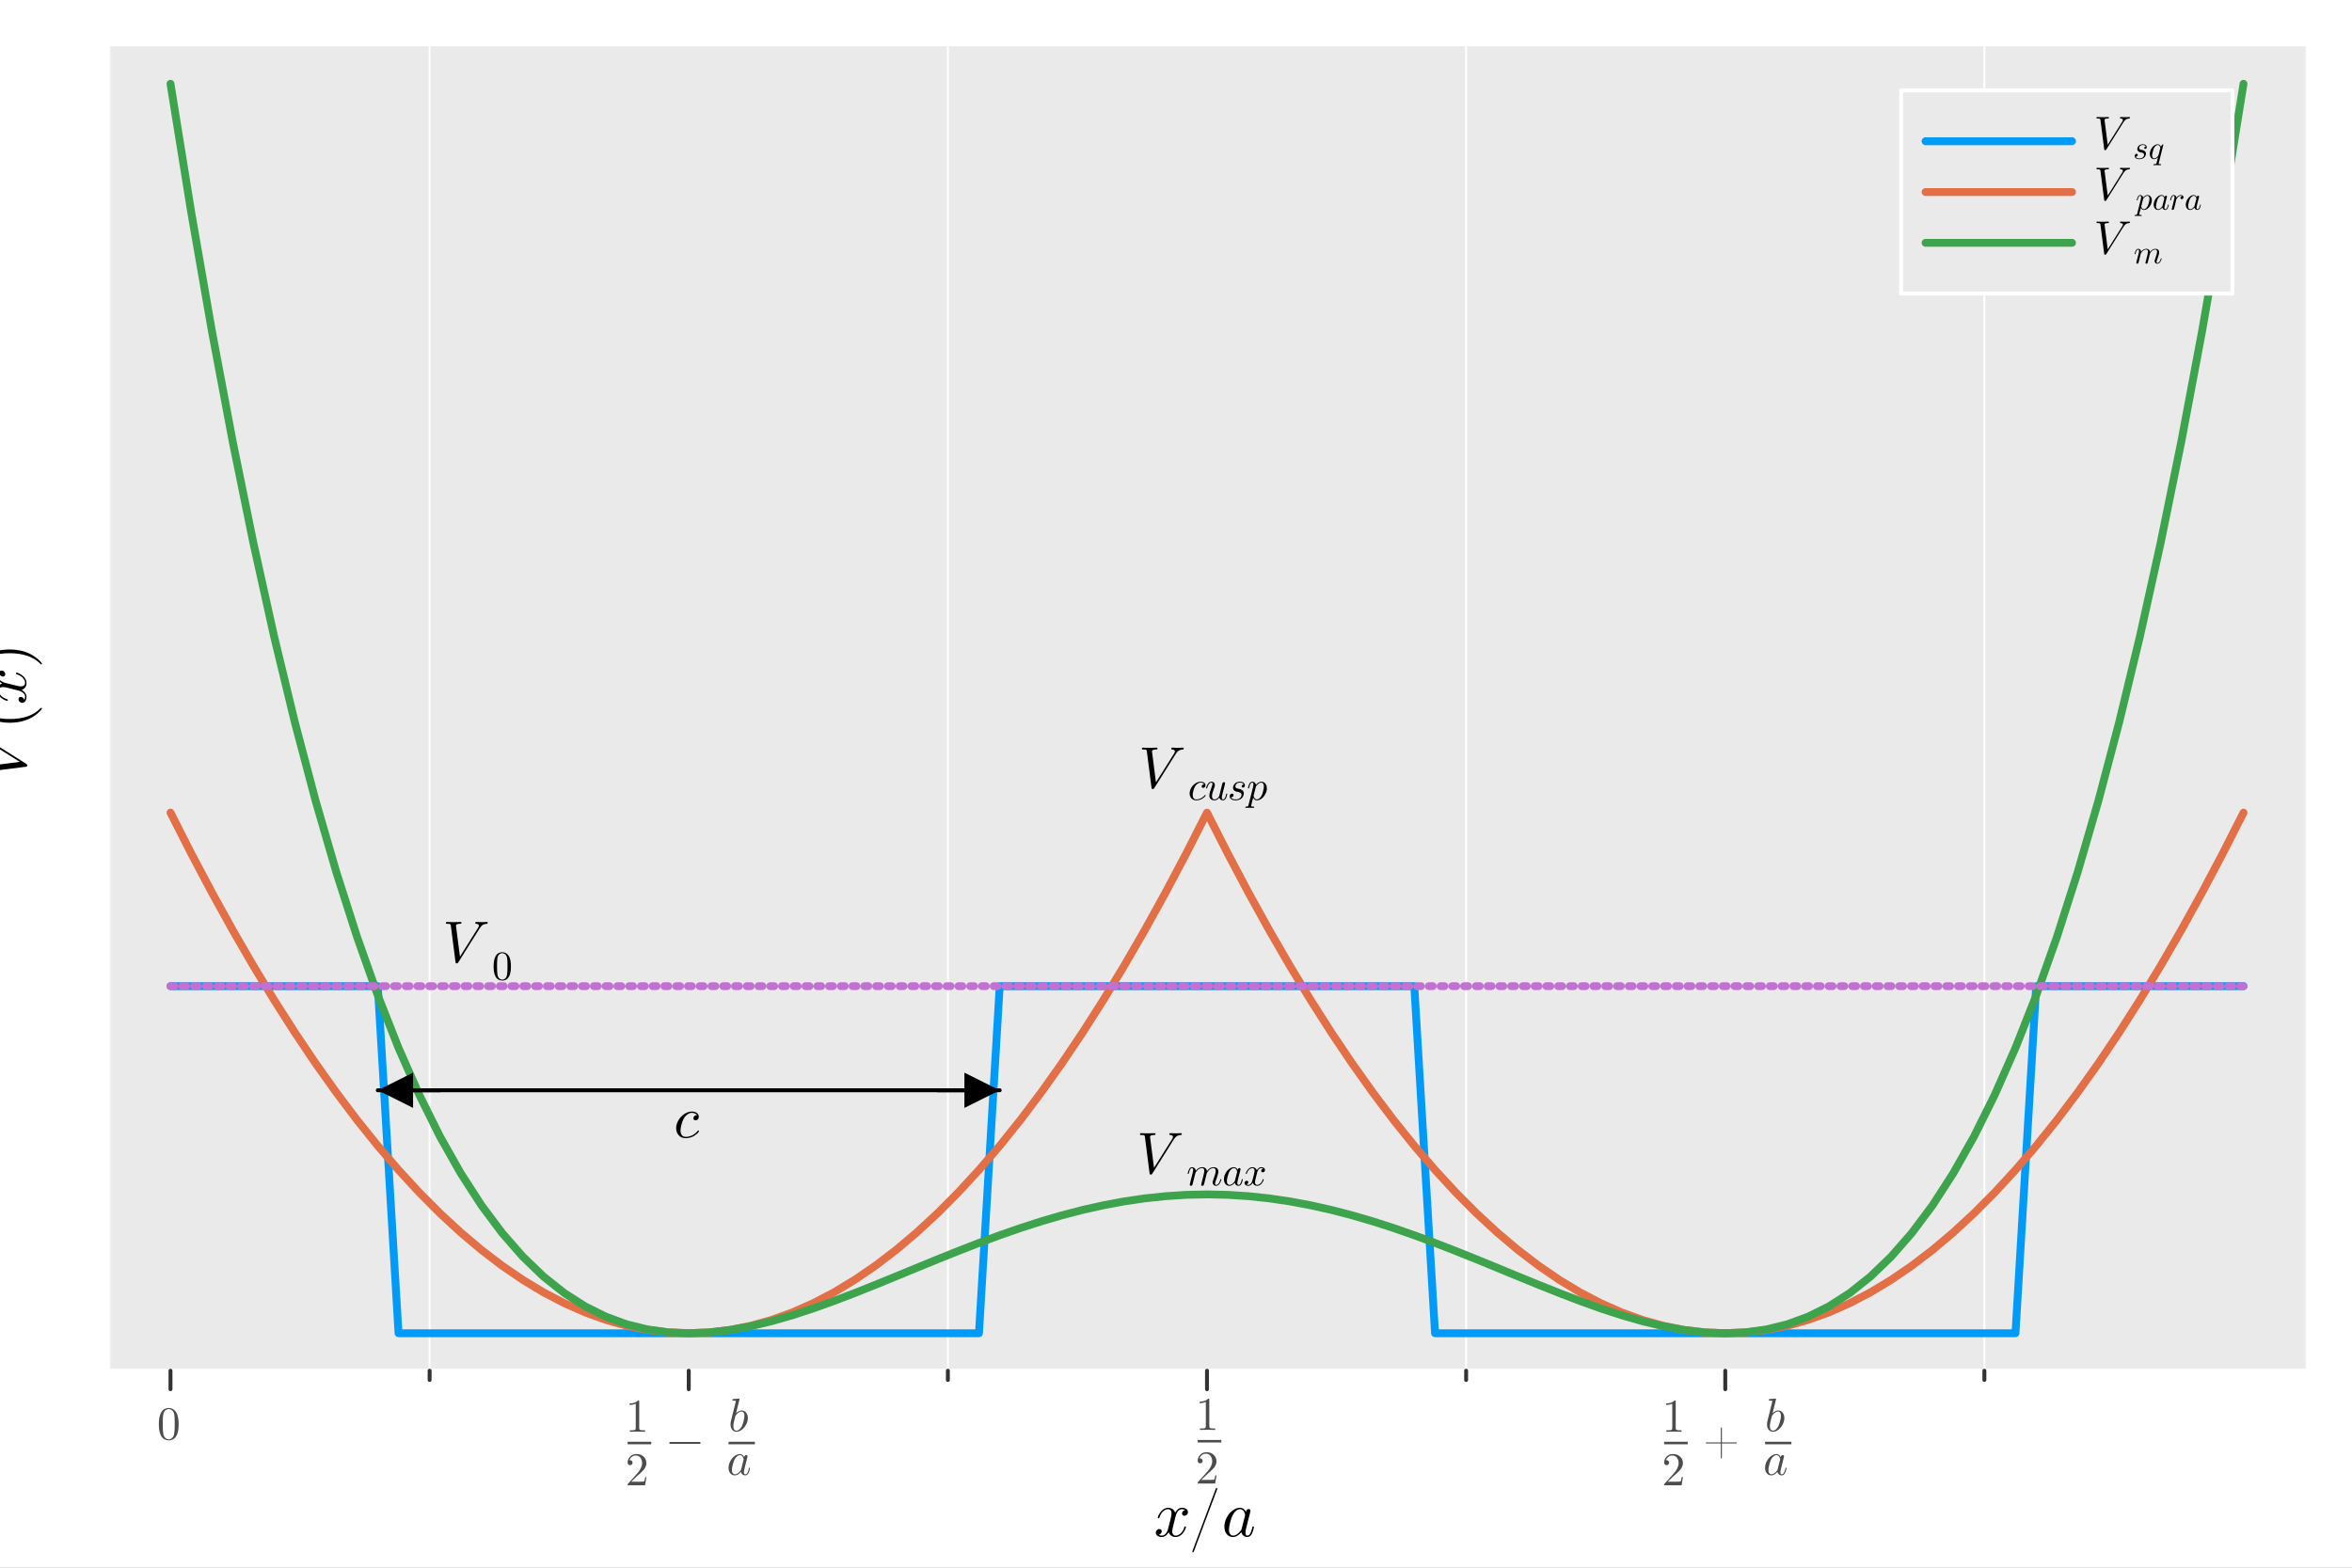 <?xml version="1.0" encoding="utf-8"?>
<svg xmlns="http://www.w3.org/2000/svg" xmlns:xlink="http://www.w3.org/1999/xlink" width="600" height="400" viewBox="0 0 2400 1600">
<rect x="0" y="0" width="2400" height="1600" fill="#808080" stroke="none"/>
<defs>
  <clipPath id="clip620">
    <rect x="0" y="0" width="2400" height="1600"/>
  </clipPath>
</defs>
<path clip-path="url(#clip620)" d="
M0 1600 L2400 1600 L2400 0 L0 0  Z
  " fill="#ffffff" fill-rule="evenodd" fill-opacity="1"/>
<defs>
  <clipPath id="clip621">
    <rect x="480" y="0" width="1681" height="1600"/>
  </clipPath>
</defs>
<path clip-path="url(#clip620)" d="
M110.512 1398.96 L2352.76 1398.96 L2352.76 47.244 L110.512 47.244  Z
  " fill="#eaeaea" fill-rule="evenodd" fill-opacity="1"/>
<defs>
  <clipPath id="clip622">
    <rect x="110" y="47" width="2243" height="1353"/>
  </clipPath>
</defs>
<polyline clip-path="url(#clip622)" style="stroke:#ffffff; stroke-linecap:round; stroke-linejoin:round; stroke-width:2; stroke-opacity:1; fill:none" points="
  438.387,1398.96 438.387,47.244 
  "/>
<polyline clip-path="url(#clip622)" style="stroke:#ffffff; stroke-linecap:round; stroke-linejoin:round; stroke-width:2; stroke-opacity:1; fill:none" points="
  967.218,1398.96 967.218,47.244 
  "/>
<polyline clip-path="url(#clip622)" style="stroke:#ffffff; stroke-linecap:round; stroke-linejoin:round; stroke-width:2; stroke-opacity:1; fill:none" points="
  1496.05,1398.96 1496.05,47.244 
  "/>
<polyline clip-path="url(#clip622)" style="stroke:#ffffff; stroke-linecap:round; stroke-linejoin:round; stroke-width:2; stroke-opacity:1; fill:none" points="
  2024.88,1398.96 2024.88,47.244 
  "/>
<polyline clip-path="url(#clip620)" style="stroke:#ffffff; stroke-linecap:round; stroke-linejoin:round; stroke-width:4; stroke-opacity:1; fill:none" points="
  110.512,1398.96 2352.76,1398.96 
  "/>
<polyline clip-path="url(#clip620)" style="stroke:#333333; stroke-linecap:round; stroke-linejoin:round; stroke-width:4; stroke-opacity:1; fill:none" points="
  173.972,1398.96 173.972,1417.86 
  "/>
<polyline clip-path="url(#clip620)" style="stroke:#333333; stroke-linecap:round; stroke-linejoin:round; stroke-width:4; stroke-opacity:1; fill:none" points="
  702.803,1398.96 702.803,1417.86 
  "/>
<polyline clip-path="url(#clip620)" style="stroke:#333333; stroke-linecap:round; stroke-linejoin:round; stroke-width:4; stroke-opacity:1; fill:none" points="
  1231.63,1398.96 1231.63,1417.86 
  "/>
<polyline clip-path="url(#clip620)" style="stroke:#333333; stroke-linecap:round; stroke-linejoin:round; stroke-width:4; stroke-opacity:1; fill:none" points="
  1760.47,1398.96 1760.47,1417.86 
  "/>
<polyline clip-path="url(#clip620)" style="stroke:#333333; stroke-linecap:round; stroke-linejoin:round; stroke-width:4; stroke-opacity:1; fill:none" points="
  438.387,1398.96 438.387,1408.41 
  "/>
<polyline clip-path="url(#clip620)" style="stroke:#333333; stroke-linecap:round; stroke-linejoin:round; stroke-width:4; stroke-opacity:1; fill:none" points="
  967.218,1398.96 967.218,1408.41 
  "/>
<polyline clip-path="url(#clip620)" style="stroke:#333333; stroke-linecap:round; stroke-linejoin:round; stroke-width:4; stroke-opacity:1; fill:none" points="
  1496.05,1398.96 1496.05,1408.41 
  "/>
<polyline clip-path="url(#clip620)" style="stroke:#333333; stroke-linecap:round; stroke-linejoin:round; stroke-width:4; stroke-opacity:1; fill:none" points="
  2024.88,1398.96 2024.88,1408.41 
  "/>
<path clip-path="url(#clip620)" d="M162.097 1453.64 Q162.097 1446.59 163.877 1442.75 Q166.36 1437.03 172.215 1437.03 Q173.457 1437.03 174.745 1437.38 Q176.057 1437.71 177.696 1439 Q179.359 1440.29 180.366 1442.4 Q182.287 1446.47 182.287 1453.64 Q182.287 1460.64 180.507 1464.46 Q177.907 1470.03 172.169 1470.03 Q170.014 1470.03 167.812 1468.93 Q165.634 1467.83 164.252 1465.19 Q162.097 1461.23 162.097 1453.64 M166.079 1453.05 Q166.079 1460.29 166.594 1463.17 Q167.18 1466.29 168.772 1467.64 Q170.388 1468.98 172.169 1468.98 Q174.089 1468.98 175.682 1467.55 Q177.298 1466.1 177.79 1462.98 Q178.329 1459.92 178.305 1453.05 Q178.305 1446.38 177.837 1443.71 Q177.204 1440.59 175.518 1439.35 Q173.855 1438.09 172.169 1438.09 Q171.536 1438.09 170.857 1438.27 Q170.201 1438.46 169.241 1439 Q168.28 1439.54 167.531 1440.87 Q166.805 1442.21 166.453 1444.22 Q166.079 1446.82 166.079 1453.05 Z" fill="#4c4c4c" fill-rule="evenodd" fill-opacity="1" /><path clip-path="url(#clip620)" d="M642.425 1433.87 L642.425 1432.37 Q648.187 1432.37 651.162 1429.3 Q651.982 1429.3 652.122 1429.49 Q652.263 1429.67 652.263 1430.54 L652.263 1457.45 Q652.263 1458.88 652.965 1459.33 Q653.668 1459.77 656.736 1459.77 L658.259 1459.77 L658.259 1461.25 Q656.573 1461.11 650.483 1461.11 Q644.393 1461.11 642.73 1461.25 L642.73 1459.77 L644.252 1459.77 Q647.274 1459.77 648 1459.35 Q648.726 1458.91 648.726 1457.45 L648.726 1432.6 Q646.22 1433.87 642.425 1433.87 Z" fill="#4c4c4c" fill-rule="evenodd" fill-opacity="1" /><path clip-path="url(#clip620)" d="
M640.425 1474.05 L664.514 1474.05 L664.514 1471.49 L640.425 1471.49  Z
  " fill="#4c4c4c" fill-rule="evenodd" fill-opacity="1"/>
<path clip-path="url(#clip620)" d="M640.425 1515.93 Q640.425 1515.06 640.496 1514.8 Q640.589 1514.55 640.964 1514.15 L650.169 1503.89 Q655.205 1498.22 655.205 1493.28 Q655.205 1490.07 653.518 1487.77 Q651.856 1485.48 648.787 1485.48 Q646.679 1485.48 644.899 1486.77 Q643.119 1488.06 642.299 1490.35 Q642.44 1490.3 642.932 1490.3 Q644.126 1490.3 644.782 1491.05 Q645.461 1491.8 645.461 1492.81 Q645.461 1494.1 644.618 1494.73 Q643.798 1495.34 642.978 1495.34 Q642.65 1495.34 642.205 1495.27 Q641.784 1495.2 641.105 1494.54 Q640.425 1493.86 640.425 1492.67 Q640.425 1489.32 642.955 1486.65 Q645.508 1483.98 649.396 1483.98 Q653.8 1483.98 656.681 1486.6 Q659.585 1489.2 659.585 1493.28 Q659.585 1494.71 659.14 1496.02 Q658.718 1497.31 658.133 1498.31 Q657.571 1499.32 656.025 1500.94 Q654.479 1502.55 653.237 1503.7 Q651.996 1504.85 649.209 1507.29 L644.126 1512.23 L652.769 1512.23 Q656.985 1512.23 657.313 1511.85 Q657.781 1511.17 658.367 1507.59 L659.585 1507.59 L658.226 1515.93 L640.425 1515.93 Z" fill="#4c4c4c" fill-rule="evenodd" fill-opacity="1" /><path clip-path="url(#clip620)" d="M714.606 1471.98 Q714.887 1472.26 714.887 1472.66 Q714.887 1473.06 714.606 1473.34 Q714.325 1473.62 713.927 1473.62 L683.899 1473.62 Q683.501 1473.62 683.22 1473.34 Q682.939 1473.06 682.939 1472.66 Q682.939 1472.26 683.22 1471.98 Q683.501 1471.7 683.899 1471.7 L713.927 1471.7 Q714.325 1471.7 714.606 1471.98 Z" fill="#4c4c4c" fill-rule="evenodd" fill-opacity="1" /><path clip-path="url(#clip620)" d="M763.091 1447.18 Q763.091 1450.55 761.381 1453.85 Q759.695 1457.13 756.978 1459.19 Q754.284 1461.26 751.52 1461.26 Q748.827 1461.26 747.117 1459.19 Q745.431 1457.11 745.431 1453.71 Q745.431 1452.52 745.571 1451.68 Q745.712 1450.83 746.203 1448.86 L750.138 1433.22 Q750.818 1430.29 750.818 1430.27 Q750.818 1429.99 750.701 1429.85 Q750.607 1429.68 750.045 1429.56 Q749.483 1429.45 748.405 1429.45 Q747.96 1429.45 747.749 1429.42 Q747.562 1429.4 747.398 1429.28 Q747.257 1429.14 747.257 1428.86 Q747.257 1428.46 747.421 1428.25 Q747.609 1428.02 747.749 1427.97 Q747.89 1427.92 748.171 1427.9 Q748.569 1427.88 749.904 1427.76 Q751.239 1427.62 752.387 1427.53 Q753.535 1427.43 754.027 1427.43 Q754.308 1427.43 754.448 1427.57 Q754.612 1427.69 754.612 1427.83 L754.636 1427.95 L751.099 1442.4 Q753.886 1439.52 756.72 1439.52 Q759.554 1439.52 761.311 1441.7 Q763.091 1443.88 763.091 1447.18 M759.625 1445.07 Q759.625 1442.84 758.781 1441.72 Q757.962 1440.57 756.603 1440.57 Q755.455 1440.57 753.956 1441.44 Q752.457 1442.31 750.865 1444.41 Q750.56 1444.81 750.443 1445.05 Q750.349 1445.28 750.138 1446.08 L749.084 1450.5 Q748.311 1453.53 748.311 1455.35 Q748.311 1457.84 749.225 1459.01 Q750.138 1460.18 751.52 1460.18 Q752.973 1460.18 754.495 1458.89 Q756.017 1457.6 757.189 1455.26 Q757.915 1453.71 758.758 1450.39 Q759.625 1447.04 759.625 1445.07 Z" fill="#4c4c4c" fill-rule="evenodd" fill-opacity="1" /><path clip-path="url(#clip620)" d="
M743.431 1474.05 L770.301 1474.05 L770.301 1471.49 L743.431 1471.49  Z
  " fill="#4c4c4c" fill-rule="evenodd" fill-opacity="1"/>
<path clip-path="url(#clip620)" d="M765.401 1498.41 Q764.768 1501.43 763.949 1503.16 Q762.637 1505.81 760.412 1505.81 Q758.725 1505.81 757.531 1504.78 Q756.336 1503.75 756.055 1502.2 Q752.987 1505.81 749.801 1505.81 Q746.991 1505.81 745.211 1503.68 Q743.431 1501.52 743.431 1498.13 Q743.431 1494.71 745.117 1491.43 Q746.827 1488.15 749.52 1486.11 Q752.214 1484.07 754.978 1484.07 Q757.906 1484.07 759.405 1487.14 Q759.522 1486.3 760.06 1485.67 Q760.599 1485.03 761.419 1485.03 Q762.051 1485.03 762.426 1485.39 Q762.801 1485.71 762.801 1486.32 Q762.801 1486.63 762.473 1487.96 L760.74 1494.66 L759.686 1498.99 Q759.288 1500.59 759.17 1501.17 Q759.077 1501.76 759.077 1502.53 Q759.077 1504.73 760.505 1504.73 Q761.208 1504.73 761.77 1504.29 Q762.332 1503.84 762.777 1502.91 Q763.222 1501.97 763.504 1501.1 Q763.785 1500.21 764.159 1498.81 Q764.276 1498.25 764.37 1498.1 Q764.487 1497.94 764.815 1497.94 Q765.401 1497.94 765.401 1498.41 M758.819 1489.34 Q758.819 1489.13 758.655 1488.55 Q758.491 1487.96 758.116 1487.14 Q757.742 1486.32 756.922 1485.74 Q756.125 1485.13 755.048 1485.13 Q753.596 1485.13 752.073 1486.37 Q750.574 1487.61 749.474 1489.72 Q748.63 1491.41 747.717 1494.94 Q746.827 1498.48 746.827 1500.24 Q746.827 1501.31 747.061 1502.27 Q747.319 1503.21 748.045 1503.98 Q748.771 1504.73 749.895 1504.73 Q752.636 1504.73 755.329 1501.34 Q755.844 1500.75 755.962 1500.52 Q756.102 1500.26 756.289 1499.56 L758.679 1490.16 Q758.819 1489.46 758.819 1489.34 Z" fill="#4c4c4c" fill-rule="evenodd" fill-opacity="1" /><path clip-path="url(#clip620)" d="M1224.15 1432.02 L1224.15 1430.52 Q1229.91 1430.52 1232.89 1427.46 Q1233.71 1427.46 1233.85 1427.64 Q1233.99 1427.83 1233.99 1428.7 L1233.99 1455.61 Q1233.99 1457.04 1234.69 1457.48 Q1235.39 1457.93 1238.46 1457.93 L1239.98 1457.93 L1239.98 1459.4 Q1238.3 1459.26 1232.21 1459.26 Q1226.12 1459.26 1224.45 1459.4 L1224.45 1457.93 L1225.98 1457.93 Q1229 1457.93 1229.72 1457.51 Q1230.45 1457.06 1230.45 1455.61 L1230.45 1430.76 Q1227.94 1432.02 1224.15 1432.02 Z" fill="#4c4c4c" fill-rule="evenodd" fill-opacity="1" /><path clip-path="url(#clip620)" d="
M1222.15 1472.2 L1246.24 1472.2 L1246.24 1469.64 L1222.15 1469.64  Z
  " fill="#4c4c4c" fill-rule="evenodd" fill-opacity="1"/>
<path clip-path="url(#clip620)" d="M1222.15 1514.08 Q1222.15 1513.22 1222.22 1512.96 Q1222.31 1512.7 1222.69 1512.3 L1231.89 1502.05 Q1236.93 1496.38 1236.93 1491.43 Q1236.93 1488.23 1235.24 1485.93 Q1233.58 1483.64 1230.51 1483.64 Q1228.4 1483.64 1226.62 1484.92 Q1224.84 1486.21 1224.02 1488.51 Q1224.16 1488.46 1224.66 1488.46 Q1225.85 1488.46 1226.51 1489.21 Q1227.19 1489.96 1227.19 1490.97 Q1227.19 1492.25 1226.34 1492.89 Q1225.52 1493.5 1224.7 1493.5 Q1224.37 1493.5 1223.93 1493.43 Q1223.51 1493.36 1222.83 1492.7 Q1222.15 1492.02 1222.15 1490.83 Q1222.15 1487.48 1224.68 1484.81 Q1227.23 1482.14 1231.12 1482.14 Q1235.52 1482.14 1238.4 1484.76 Q1241.31 1487.36 1241.31 1491.43 Q1241.31 1492.86 1240.86 1494.18 Q1240.44 1495.46 1239.86 1496.47 Q1239.29 1497.48 1237.75 1499.09 Q1236.2 1500.71 1234.96 1501.86 Q1233.72 1503.01 1230.93 1505.44 L1225.85 1510.38 L1234.49 1510.38 Q1238.71 1510.38 1239.04 1510.01 Q1239.51 1509.33 1240.09 1505.75 L1241.31 1505.75 L1239.95 1514.08 L1222.15 1514.08 Z" fill="#4c4c4c" fill-rule="evenodd" fill-opacity="1" /><path clip-path="url(#clip620)" d="M1700.09 1433.87 L1700.09 1432.37 Q1705.85 1432.37 1708.82 1429.3 Q1709.64 1429.3 1709.78 1429.49 Q1709.92 1429.67 1709.92 1430.54 L1709.92 1457.45 Q1709.92 1458.88 1710.63 1459.33 Q1711.33 1459.77 1714.4 1459.77 L1715.92 1459.77 L1715.92 1461.25 Q1714.23 1461.11 1708.14 1461.11 Q1702.05 1461.11 1700.39 1461.25 L1700.39 1459.77 L1701.91 1459.77 Q1704.94 1459.77 1705.66 1459.35 Q1706.39 1458.91 1706.39 1457.45 L1706.39 1432.6 Q1703.88 1433.87 1700.09 1433.87 Z" fill="#4c4c4c" fill-rule="evenodd" fill-opacity="1" /><path clip-path="url(#clip620)" d="
M1698.09 1474.05 L1722.18 1474.05 L1722.18 1471.49 L1698.09 1471.49  Z
  " fill="#4c4c4c" fill-rule="evenodd" fill-opacity="1"/>
<path clip-path="url(#clip620)" d="M1698.09 1515.93 Q1698.09 1515.06 1698.16 1514.8 Q1698.25 1514.55 1698.63 1514.15 L1707.83 1503.89 Q1712.87 1498.22 1712.87 1493.28 Q1712.87 1490.07 1711.18 1487.77 Q1709.52 1485.48 1706.45 1485.48 Q1704.34 1485.48 1702.56 1486.77 Q1700.78 1488.06 1699.96 1490.35 Q1700.1 1490.3 1700.59 1490.3 Q1701.79 1490.3 1702.44 1491.05 Q1703.12 1491.8 1703.12 1492.81 Q1703.12 1494.1 1702.28 1494.73 Q1701.46 1495.34 1700.64 1495.34 Q1700.31 1495.34 1699.87 1495.27 Q1699.45 1495.2 1698.77 1494.54 Q1698.09 1493.86 1698.09 1492.67 Q1698.09 1489.32 1700.62 1486.65 Q1703.17 1483.98 1707.06 1483.98 Q1711.46 1483.98 1714.34 1486.6 Q1717.25 1489.2 1717.25 1493.28 Q1717.25 1494.71 1716.8 1496.02 Q1716.38 1497.31 1715.79 1498.31 Q1715.23 1499.32 1713.69 1500.94 Q1712.14 1502.55 1710.9 1503.7 Q1709.66 1504.85 1706.87 1507.29 L1701.79 1512.23 L1710.43 1512.23 Q1714.65 1512.23 1714.98 1511.85 Q1715.44 1511.17 1716.03 1507.59 L1717.25 1507.59 L1715.89 1515.93 L1698.09 1515.93 Z" fill="#4c4c4c" fill-rule="evenodd" fill-opacity="1" /><path clip-path="url(#clip620)" d="M1741.7 1473.24 Q1740.6 1473.24 1740.6 1472.66 Q1740.6 1472.07 1741.75 1472.07 Q1741.89 1472.07 1742.12 1472.1 Q1742.38 1472.12 1742.43 1472.12 L1755.94 1472.12 L1755.94 1458.56 Q1755.94 1458.51 1755.92 1458.3 Q1755.9 1458.07 1755.9 1457.93 Q1755.9 1456.78 1756.46 1456.78 Q1757.04 1456.78 1757.04 1457.93 L1757.04 1472.12 L1770.58 1472.12 Q1770.63 1472.12 1770.86 1472.1 Q1771.1 1472.07 1771.24 1472.07 Q1772.34 1472.07 1772.34 1472.66 Q1772.36 1473.24 1771.19 1473.24 Q1771.05 1473.24 1770.84 1473.22 Q1770.63 1473.2 1770.58 1473.2 L1757.04 1473.2 L1757.04 1487.44 Q1757.04 1488.54 1756.46 1488.54 Q1755.9 1488.54 1755.9 1487.39 Q1755.9 1487.25 1755.92 1487.02 Q1755.94 1486.81 1755.94 1486.76 L1755.94 1473.2 L1742.43 1473.2 Q1742.38 1473.2 1742.1 1473.22 Q1741.84 1473.24 1741.7 1473.24 Z" fill="#4c4c4c" fill-rule="evenodd" fill-opacity="1" /><path clip-path="url(#clip620)" d="M1820.75 1447.18 Q1820.75 1450.55 1819.04 1453.85 Q1817.36 1457.13 1814.64 1459.19 Q1811.95 1461.26 1809.18 1461.26 Q1806.49 1461.26 1804.78 1459.19 Q1803.09 1457.11 1803.09 1453.71 Q1803.09 1452.52 1803.23 1451.68 Q1803.37 1450.83 1803.87 1448.86 L1807.8 1433.22 Q1808.48 1430.29 1808.48 1430.27 Q1808.48 1429.99 1808.36 1429.85 Q1808.27 1429.68 1807.71 1429.56 Q1807.14 1429.45 1806.07 1429.45 Q1805.62 1429.45 1805.41 1429.42 Q1805.22 1429.4 1805.06 1429.28 Q1804.92 1429.14 1804.92 1428.86 Q1804.92 1428.46 1805.08 1428.25 Q1805.27 1428.02 1805.41 1427.97 Q1805.55 1427.92 1805.83 1427.9 Q1806.23 1427.88 1807.57 1427.76 Q1808.9 1427.62 1810.05 1427.53 Q1811.2 1427.43 1811.69 1427.43 Q1811.97 1427.43 1812.11 1427.57 Q1812.27 1427.69 1812.27 1427.83 L1812.3 1427.95 L1808.76 1442.4 Q1811.55 1439.52 1814.38 1439.52 Q1817.22 1439.52 1818.97 1441.7 Q1820.75 1443.88 1820.75 1447.18 M1817.29 1445.07 Q1817.29 1442.84 1816.44 1441.72 Q1815.62 1440.57 1814.27 1440.57 Q1813.12 1440.57 1811.62 1441.44 Q1810.12 1442.31 1808.53 1444.41 Q1808.22 1444.81 1808.11 1445.05 Q1808.01 1445.28 1807.8 1446.08 L1806.75 1450.5 Q1805.97 1453.53 1805.97 1455.35 Q1805.97 1457.84 1806.89 1459.01 Q1807.8 1460.18 1809.18 1460.18 Q1810.63 1460.18 1812.16 1458.89 Q1813.68 1457.6 1814.85 1455.26 Q1815.58 1453.71 1816.42 1450.39 Q1817.29 1447.04 1817.29 1445.07 Z" fill="#4c4c4c" fill-rule="evenodd" fill-opacity="1" /><path clip-path="url(#clip620)" d="
M1801.09 1474.05 L1827.96 1474.05 L1827.96 1471.49 L1801.09 1471.49  Z
  " fill="#4c4c4c" fill-rule="evenodd" fill-opacity="1"/>
<path clip-path="url(#clip620)" d="M1823.06 1498.41 Q1822.43 1501.43 1821.61 1503.16 Q1820.3 1505.81 1818.07 1505.81 Q1816.39 1505.81 1815.19 1504.78 Q1814 1503.75 1813.72 1502.2 Q1810.65 1505.81 1807.46 1505.81 Q1804.65 1505.81 1802.87 1503.68 Q1801.09 1501.52 1801.09 1498.13 Q1801.09 1494.71 1802.78 1491.43 Q1804.49 1488.15 1807.18 1486.11 Q1809.88 1484.07 1812.64 1484.07 Q1815.57 1484.07 1817.07 1487.14 Q1817.18 1486.3 1817.72 1485.67 Q1818.26 1485.03 1819.08 1485.03 Q1819.71 1485.03 1820.09 1485.39 Q1820.46 1485.71 1820.46 1486.32 Q1820.46 1486.63 1820.14 1487.96 L1818.4 1494.66 L1817.35 1498.99 Q1816.95 1500.59 1816.83 1501.17 Q1816.74 1501.76 1816.74 1502.53 Q1816.74 1504.73 1818.17 1504.73 Q1818.87 1504.73 1819.43 1504.29 Q1819.99 1503.84 1820.44 1502.91 Q1820.88 1501.97 1821.17 1501.1 Q1821.45 1500.21 1821.82 1498.81 Q1821.94 1498.25 1822.03 1498.1 Q1822.15 1497.94 1822.48 1497.94 Q1823.06 1497.94 1823.06 1498.41 M1816.48 1489.34 Q1816.48 1489.13 1816.32 1488.55 Q1816.15 1487.96 1815.78 1487.14 Q1815.4 1486.32 1814.58 1485.74 Q1813.79 1485.13 1812.71 1485.13 Q1811.26 1485.13 1809.74 1486.37 Q1808.24 1487.61 1807.14 1489.72 Q1806.29 1491.41 1805.38 1494.94 Q1804.49 1498.48 1804.49 1500.24 Q1804.49 1501.31 1804.72 1502.27 Q1804.98 1503.21 1805.71 1503.98 Q1806.43 1504.73 1807.56 1504.73 Q1810.3 1504.73 1812.99 1501.34 Q1813.51 1500.75 1813.62 1500.52 Q1813.76 1500.26 1813.95 1499.56 L1816.34 1490.16 Q1816.48 1489.46 1816.48 1489.34 Z" fill="#4c4c4c" fill-rule="evenodd" fill-opacity="1" /><path clip-path="url(#clip620)" d="M1212.2 1543.18 Q1212.2 1544.98 1211.08 1546.01 Q1209.95 1547.01 1208.66 1547.01 Q1207.44 1547.01 1206.79 1546.3 Q1206.15 1545.59 1206.15 1544.69 Q1206.15 1543.47 1207.05 1542.4 Q1207.95 1541.34 1209.3 1541.12 Q1207.98 1540.28 1206.02 1540.28 Q1204.73 1540.28 1203.6 1540.96 Q1202.51 1541.63 1201.83 1542.5 Q1201.19 1543.37 1200.61 1544.63 Q1200.06 1545.85 1199.84 1546.59 Q1199.64 1547.3 1199.48 1548.07 L1197.23 1557.09 Q1196.13 1561.37 1196.13 1562.89 Q1196.13 1564.76 1197.03 1566.01 Q1197.94 1567.24 1199.74 1567.24 Q1200.45 1567.24 1201.25 1567.04 Q1202.06 1566.82 1203.09 1566.24 Q1204.15 1565.63 1205.08 1564.72 Q1206.05 1563.79 1206.99 1562.21 Q1207.92 1560.63 1208.53 1558.6 Q1208.72 1557.9 1209.37 1557.9 Q1210.17 1557.9 1210.17 1558.54 Q1210.17 1559.09 1209.72 1560.25 Q1209.3 1561.37 1208.37 1562.86 Q1207.47 1564.3 1206.28 1565.63 Q1205.08 1566.91 1203.31 1567.82 Q1201.54 1568.72 1199.61 1568.72 Q1196.84 1568.72 1195 1567.24 Q1193.17 1565.75 1192.49 1563.69 Q1192.33 1563.98 1192.11 1564.37 Q1191.88 1564.76 1191.2 1565.63 Q1190.56 1566.46 1189.82 1567.11 Q1189.08 1567.72 1187.92 1568.2 Q1186.79 1568.72 1185.57 1568.72 Q1184.02 1568.72 1182.64 1568.27 Q1181.28 1567.82 1180.32 1566.78 Q1179.35 1565.75 1179.35 1564.34 Q1179.35 1562.76 1180.42 1561.66 Q1181.51 1560.54 1182.99 1560.54 Q1183.93 1560.54 1184.67 1561.08 Q1185.44 1561.63 1185.44 1562.82 Q1185.44 1564.14 1184.54 1565.14 Q1183.64 1566.14 1182.35 1566.4 Q1183.67 1567.24 1185.63 1567.24 Q1187.76 1567.24 1189.43 1565.37 Q1191.11 1563.5 1191.91 1560.38 Q1193.91 1552.87 1194.68 1549.52 Q1195.46 1546.14 1195.46 1544.69 Q1195.46 1543.34 1195.1 1542.4 Q1194.75 1541.47 1194.13 1541.05 Q1193.56 1540.6 1193.01 1540.44 Q1192.49 1540.28 1191.91 1540.28 Q1190.95 1540.28 1189.85 1540.67 Q1188.79 1541.05 1187.5 1541.95 Q1186.24 1542.82 1185.05 1544.63 Q1183.86 1546.43 1183.06 1548.91 Q1182.9 1549.65 1182.19 1549.65 Q1181.41 1549.62 1181.41 1548.97 Q1181.41 1548.43 1181.83 1547.3 Q1182.28 1546.14 1183.18 1544.69 Q1184.12 1543.24 1185.31 1541.95 Q1186.53 1540.63 1188.31 1539.73 Q1190.11 1538.83 1192.04 1538.83 Q1192.91 1538.83 1193.75 1539.02 Q1194.62 1539.18 1195.65 1539.67 Q1196.71 1540.15 1197.65 1541.21 Q1198.58 1542.28 1199.16 1543.82 Q1199.55 1543.08 1200.06 1542.37 Q1200.61 1541.66 1201.45 1540.79 Q1202.32 1539.89 1203.51 1539.38 Q1204.73 1538.83 1206.08 1538.83 Q1207.4 1538.83 1208.69 1539.18 Q1209.98 1539.51 1211.08 1540.57 Q1212.2 1541.6 1212.2 1543.18 Z" fill="#000000" fill-rule="evenodd" fill-opacity="1" /><path clip-path="url(#clip620)" d="M1216.71 1583.53 Q1216.71 1583.21 1216.96 1582.5 L1240.25 1520.28 Q1240.25 1520.21 1240.41 1519.86 Q1240.57 1519.51 1240.67 1519.28 Q1240.76 1519.02 1240.96 1518.83 Q1241.18 1518.64 1241.44 1518.64 Q1242.08 1518.64 1242.08 1519.44 Q1242.08 1519.51 1241.89 1520.28 L1218.54 1582.57 Q1218.15 1583.69 1217.9 1584.01 Q1217.67 1584.34 1217.29 1584.34 Q1216.71 1584.34 1216.71 1583.53 Z" fill="#000000" fill-rule="evenodd" fill-opacity="1" /><path clip-path="url(#clip620)" d="M1279.58 1558.54 Q1278.71 1562.69 1277.58 1565.08 Q1275.78 1568.72 1272.72 1568.72 Q1270.4 1568.72 1268.76 1567.3 Q1267.12 1565.88 1266.73 1563.76 Q1262.51 1568.72 1258.13 1568.72 Q1254.26 1568.72 1251.82 1565.79 Q1249.37 1562.82 1249.37 1558.15 Q1249.37 1553.45 1251.69 1548.94 Q1254.04 1544.43 1257.74 1541.63 Q1261.45 1538.83 1265.25 1538.83 Q1269.27 1538.83 1271.33 1543.05 Q1271.5 1541.89 1272.24 1541.02 Q1272.98 1540.15 1274.1 1540.15 Q1274.97 1540.15 1275.49 1540.63 Q1276 1541.08 1276 1541.92 Q1276 1542.34 1275.55 1544.18 L1273.17 1553.39 L1271.72 1559.34 Q1271.17 1561.53 1271.01 1562.34 Q1270.88 1563.15 1270.88 1564.21 Q1270.88 1567.24 1272.85 1567.24 Q1273.81 1567.24 1274.59 1566.62 Q1275.36 1566.01 1275.97 1564.72 Q1276.58 1563.44 1276.97 1562.24 Q1277.36 1561.02 1277.87 1559.09 Q1278.03 1558.31 1278.16 1558.12 Q1278.32 1557.9 1278.77 1557.9 Q1279.58 1557.9 1279.58 1558.54 M1270.53 1546.08 Q1270.53 1545.79 1270.3 1544.98 Q1270.08 1544.18 1269.56 1543.05 Q1269.05 1541.92 1267.92 1541.12 Q1266.83 1540.28 1265.34 1540.28 Q1263.35 1540.28 1261.25 1541.99 Q1259.19 1543.69 1257.68 1546.59 Q1256.52 1548.91 1255.26 1553.77 Q1254.04 1558.64 1254.04 1561.05 Q1254.04 1562.53 1254.36 1563.85 Q1254.72 1565.14 1255.71 1566.2 Q1256.71 1567.24 1258.26 1567.24 Q1262.03 1567.24 1265.73 1562.57 Q1266.44 1561.76 1266.6 1561.44 Q1266.79 1561.08 1267.05 1560.12 L1270.34 1547.2 Q1270.53 1546.24 1270.53 1546.08 Z" fill="#000000" fill-rule="evenodd" fill-opacity="1" /><polyline clip-path="url(#clip620)" style="stroke:#ffffff; stroke-linecap:round; stroke-linejoin:round; stroke-width:4; stroke-opacity:1; fill:none" points="
  110.512,1398.96 110.512,47.244 
  "/>
<path clip-path="url(#clip620)" d="M-17.915 746.375 Q-16.723 746.439 -16.659 747.244 Q-16.594 748.468 -16.433 749.209 Q-16.305 749.949 -15.821 751.109 Q-15.338 752.268 -14.179 753.395 Q-13.02 754.523 -11.184 755.682 L26.594 779.418 Q27.302 779.836 27.528 780.191 Q27.785 780.513 27.785 781.253 Q27.785 781.93 27.495 782.187 Q27.238 782.445 26.272 782.574 L-14.437 787.791 Q-15.177 787.888 -15.499 787.984 Q-15.821 788.081 -16.143 788.468 Q-16.465 788.822 -16.562 789.595 Q-16.659 790.368 -16.659 791.753 Q-16.659 792.397 -16.691 792.687 Q-16.723 792.944 -16.884 793.17 Q-17.077 793.395 -17.464 793.395 Q-18.044 793.395 -18.334 793.17 Q-18.655 792.912 -18.688 792.719 Q-18.72 792.493 -18.72 792.139 Q-18.72 791.592 -18.655 790.4 Q-18.591 789.208 -18.591 788.596 Q-18.591 788.017 -18.559 786.793 Q-18.527 785.569 -18.527 784.957 Q-18.527 783.604 -18.623 780.867 Q-18.72 778.097 -18.72 776.777 Q-18.72 775.875 -17.979 775.875 Q-17.077 775.875 -16.852 776.262 Q-16.659 776.648 -16.659 777.518 Q-16.659 779.708 -16.111 780.899 Q-15.564 782.059 -14.694 782.059 L20.217 777.582 L-11.989 757.324 Q-13.503 756.326 -14.501 756.326 Q-16.433 756.326 -16.659 759.386 Q-16.659 760.416 -17.464 760.416 Q-18.044 760.416 -18.334 760.159 Q-18.655 759.901 -18.688 759.708 Q-18.72 759.482 -18.72 759.16 Q-18.72 758.097 -18.623 755.94 Q-18.527 753.75 -18.527 752.655 Q-18.527 751.753 -18.623 749.917 Q-18.72 748.081 -18.72 747.244 Q-18.72 746.375 -17.915 746.375 Z" fill="#000000" fill-rule="evenodd" fill-opacity="1" /><path clip-path="url(#clip620)" d="M9.847 737.652 Q-1.297 737.652 -10.282 733.498 Q-14.05 731.726 -17.206 729.246 Q-20.362 726.767 -21.747 725.124 Q-23.132 723.482 -23.132 723.031 Q-23.132 722.387 -22.488 722.354 Q-22.166 722.354 -21.361 723.224 Q-10.54 733.852 9.847 733.82 Q30.297 733.82 40.7 723.482 Q41.827 722.354 42.181 722.354 Q42.825 722.354 42.825 723.031 Q42.825 723.482 41.505 725.06 Q40.185 726.638 37.157 729.085 Q34.13 731.533 30.426 733.304 Q21.441 737.652 9.847 737.652 Z" fill="#000000" fill-rule="evenodd" fill-opacity="1" /><path clip-path="url(#clip620)" d="M1.538 684.491 Q3.341 684.491 4.372 685.618 Q5.37 686.745 5.37 688.033 Q5.37 689.257 4.662 689.901 Q3.953 690.545 3.051 690.545 Q1.827 690.545 0.765 689.644 Q-0.298 688.742 -0.524 687.389 Q-1.361 688.71 -1.361 690.674 Q-1.361 691.963 -0.685 693.09 Q-0.008 694.185 0.861 694.861 Q1.731 695.505 2.987 696.085 Q4.211 696.632 4.951 696.858 Q5.66 697.051 6.433 697.212 L15.45 699.466 Q19.734 700.561 21.247 700.561 Q23.116 700.561 24.372 699.66 Q25.595 698.758 25.595 696.954 Q25.595 696.246 25.402 695.441 Q25.177 694.636 24.597 693.605 Q23.985 692.542 23.083 691.608 Q22.149 690.642 20.571 689.708 Q18.993 688.774 16.964 688.162 Q16.256 687.969 16.256 687.325 Q16.256 686.52 16.9 686.52 Q17.447 686.52 18.607 686.971 Q19.734 687.389 21.215 688.323 Q22.665 689.225 23.985 690.417 Q25.273 691.608 26.175 693.38 Q27.077 695.151 27.077 697.083 Q27.077 699.853 25.595 701.689 Q24.114 703.524 22.053 704.201 Q22.343 704.362 22.729 704.587 Q23.116 704.813 23.985 705.489 Q24.822 706.133 25.466 706.874 Q26.078 707.615 26.561 708.774 Q27.077 709.901 27.077 711.125 Q27.077 712.671 26.626 714.056 Q26.175 715.408 25.144 716.375 Q24.114 717.341 22.697 717.341 Q21.119 717.341 20.024 716.278 Q18.896 715.183 18.896 713.701 Q18.896 712.768 19.444 712.027 Q19.991 711.254 21.183 711.254 Q22.504 711.254 23.502 712.156 Q24.5 713.057 24.758 714.346 Q25.595 713.025 25.595 711.061 Q25.595 708.935 23.727 707.26 Q21.859 705.586 18.735 704.78 Q11.232 702.784 7.882 702.011 Q4.5 701.238 3.051 701.238 Q1.699 701.238 0.765 701.592 Q-0.169 701.946 -0.588 702.558 Q-1.039 703.138 -1.2 703.685 Q-1.361 704.201 -1.361 704.78 Q-1.361 705.747 -0.975 706.842 Q-0.588 707.904 0.314 709.193 Q1.183 710.449 2.987 711.64 Q4.79 712.832 7.27 713.637 Q8.011 713.798 8.011 714.507 Q7.979 715.28 7.335 715.28 Q6.787 715.28 5.66 714.861 Q4.5 714.41 3.051 713.508 Q1.602 712.574 0.314 711.383 Q-1.007 710.159 -1.908 708.388 Q-2.81 706.584 -2.81 704.652 Q-2.81 703.782 -2.617 702.945 Q-2.456 702.075 -1.973 701.045 Q-1.49 699.982 -0.427 699.048 Q0.636 698.114 2.182 697.534 Q1.441 697.148 0.732 696.632 Q0.024 696.085 -0.846 695.248 Q-1.747 694.378 -2.263 693.186 Q-2.81 691.963 -2.81 690.61 Q-2.81 689.289 -2.456 688.001 Q-2.134 686.713 -1.071 685.618 Q-0.041 684.491 1.538 684.491 Z" fill="#000000" fill-rule="evenodd" fill-opacity="1" /><path clip-path="url(#clip620)" d="M42.181 678.14 Q41.859 678.14 41.054 677.302 Q30.233 666.674 9.847 666.674 Q-10.604 666.674 -20.942 676.884 Q-22.134 678.14 -22.488 678.14 Q-23.132 678.14 -23.132 677.495 Q-23.132 677.045 -21.812 675.467 Q-20.491 673.856 -17.464 671.441 Q-14.437 668.993 -10.733 667.19 Q-1.747 662.842 9.847 662.842 Q20.99 662.842 29.975 666.996 Q33.743 668.768 36.9 671.248 Q40.056 673.727 41.441 675.37 Q42.825 677.012 42.825 677.495 Q42.825 678.14 42.181 678.14 Z" fill="#000000" fill-rule="evenodd" fill-opacity="1" /><polyline clip-path="url(#clip622)" style="stroke:#009af9; stroke-linecap:round; stroke-linejoin:round; stroke-width:8; stroke-opacity:1; fill:none" points="
  173.972,1006.48 195.125,1006.48 216.278,1006.48 237.432,1006.48 258.585,1006.48 279.738,1006.48 300.891,1006.48 322.045,1006.48 343.198,1006.48 364.351,1006.48 
  385.504,1006.48 406.658,1360.71 427.811,1360.71 448.964,1360.71 470.117,1360.71 491.271,1360.71 512.424,1360.71 533.577,1360.71 554.73,1360.71 575.883,1360.71 
  597.037,1360.71 618.19,1360.71 639.343,1360.71 660.496,1360.71 681.65,1360.71 702.803,1360.71 723.956,1360.71 745.109,1360.71 766.263,1360.71 787.416,1360.71 
  808.569,1360.71 829.722,1360.71 850.876,1360.71 872.029,1360.71 893.182,1360.71 914.335,1360.71 935.489,1360.71 956.642,1360.71 977.795,1360.71 998.948,1360.71 
  1020.1,1006.48 1041.25,1006.48 1062.41,1006.48 1083.56,1006.48 1104.71,1006.48 1125.87,1006.48 1147.02,1006.48 1168.17,1006.48 1189.33,1006.48 1210.48,1006.48 
  1231.63,1006.48 1252.79,1006.48 1273.94,1006.48 1295.09,1006.48 1316.25,1006.48 1337.4,1006.48 1358.55,1006.48 1379.71,1006.48 1400.86,1006.48 1422.01,1006.48 
  1443.17,1006.48 1464.32,1360.71 1485.47,1360.71 1506.63,1360.71 1527.78,1360.71 1548.93,1360.71 1570.09,1360.71 1591.24,1360.71 1612.39,1360.71 1633.55,1360.71 
  1654.7,1360.71 1675.85,1360.71 1697.01,1360.71 1718.16,1360.71 1739.31,1360.71 1760.47,1360.71 1781.62,1360.71 1802.77,1360.71 1823.92,1360.71 1845.08,1360.71 
  1866.23,1360.71 1887.38,1360.71 1908.54,1360.71 1929.69,1360.71 1950.84,1360.71 1972,1360.71 1993.15,1360.71 2014.3,1360.71 2035.46,1360.71 2056.61,1360.71 
  2077.76,1006.48 2098.92,1006.48 2120.07,1006.48 2141.22,1006.48 2162.38,1006.48 2183.53,1006.48 2204.68,1006.48 2225.84,1006.48 2246.99,1006.48 2268.14,1006.48 
  2289.3,1006.48 
  "/>
<polyline clip-path="url(#clip622)" style="stroke:#e26f46; stroke-linecap:round; stroke-linejoin:round; stroke-width:8; stroke-opacity:1; fill:none" points="
  173.972,829.371 195.125,871.028 216.278,910.984 237.432,949.24 258.585,985.796 279.738,1020.65 300.891,1053.81 322.045,1085.26 343.198,1115.02 364.351,1143.07 
  385.504,1169.43 406.658,1194.08 427.811,1217.03 448.964,1238.29 470.117,1257.84 491.271,1275.69 512.424,1291.85 533.577,1306.3 554.73,1319.05 575.883,1330.1 
  597.037,1339.45 618.19,1347.1 639.343,1353.06 660.496,1357.31 681.65,1359.86 702.803,1360.71 723.956,1359.86 745.109,1357.31 766.263,1353.06 787.416,1347.1 
  808.569,1339.45 829.722,1330.1 850.876,1319.05 872.029,1306.3 893.182,1291.85 914.335,1275.69 935.489,1257.84 956.642,1238.29 977.795,1217.03 998.948,1194.08 
  1020.1,1169.43 1041.25,1143.07 1062.41,1115.02 1083.56,1085.26 1104.71,1053.81 1125.87,1020.65 1147.02,985.796 1168.17,949.24 1189.33,910.984 1210.48,871.028 
  1231.63,829.371 1252.79,871.028 1273.94,910.984 1295.09,949.24 1316.25,985.796 1337.4,1020.65 1358.55,1053.81 1379.71,1085.26 1400.86,1115.02 1422.01,1143.07 
  1443.17,1169.43 1464.32,1194.08 1485.47,1217.03 1506.63,1238.29 1527.78,1257.84 1548.93,1275.69 1570.09,1291.85 1591.24,1306.3 1612.39,1319.05 1633.55,1330.1 
  1654.7,1339.45 1675.85,1347.1 1697.01,1353.06 1718.16,1357.31 1739.31,1359.86 1760.47,1360.71 1781.62,1359.86 1802.77,1357.31 1823.92,1353.06 1845.08,1347.1 
  1866.23,1339.45 1887.38,1330.1 1908.54,1319.05 1929.69,1306.3 1950.84,1291.85 1972,1275.69 1993.15,1257.84 2014.3,1238.29 2035.46,1217.03 2056.61,1194.08 
  2077.76,1169.43 2098.92,1143.07 2120.07,1115.02 2141.22,1085.26 2162.38,1053.81 2183.53,1020.65 2204.68,985.796 2225.84,949.24 2246.99,910.984 2268.14,871.028 
  2289.3,829.371 
  "/>
<polyline clip-path="url(#clip622)" style="stroke:#3da44d; stroke-linecap:round; stroke-linejoin:round; stroke-width:8; stroke-opacity:1; fill:none" points="
  173.972,85.5 195.125,216.607 216.278,338.169 237.432,450.608 258.585,554.339 279.738,649.765 300.891,737.283 322.045,817.28 343.198,890.136 364.351,956.219 
  385.504,1015.89 406.658,1069.51 427.811,1117.4 448.964,1159.93 470.117,1197.39 491.271,1230.13 512.424,1258.43 533.577,1282.61 554.73,1302.96 575.883,1319.76 
  597.037,1333.28 618.19,1343.78 639.343,1351.54 660.496,1356.78 681.65,1359.76 702.803,1360.71 723.956,1359.84 745.109,1357.36 766.263,1353.5 787.416,1348.43 
  808.569,1342.34 829.722,1335.43 850.876,1327.84 872.029,1319.76 893.182,1311.32 914.335,1302.67 935.489,1293.95 956.642,1285.28 977.795,1276.79 998.948,1268.57 
  1020.1,1260.73 1041.25,1253.36 1062.41,1246.55 1083.56,1240.36 1104.71,1234.87 1125.87,1230.13 1147.02,1226.18 1168.17,1223.07 1189.33,1220.83 1210.48,1219.47 
  1231.63,1219.02 1252.79,1219.47 1273.94,1220.83 1295.09,1223.07 1316.25,1226.18 1337.4,1230.13 1358.55,1234.87 1379.71,1240.36 1400.86,1246.55 1422.01,1253.36 
  1443.17,1260.73 1464.32,1268.57 1485.47,1276.79 1506.63,1285.28 1527.78,1293.95 1548.93,1302.67 1570.09,1311.32 1591.24,1319.76 1612.39,1327.84 1633.55,1335.43 
  1654.7,1342.34 1675.85,1348.43 1697.01,1353.5 1718.16,1357.36 1739.31,1359.84 1760.47,1360.71 1781.62,1359.76 1802.77,1356.78 1823.92,1351.54 1845.08,1343.78 
  1866.23,1333.28 1887.38,1319.76 1908.54,1302.96 1929.69,1282.61 1950.84,1258.43 1972,1230.13 1993.15,1197.39 2014.3,1159.93 2035.46,1117.4 2056.61,1069.51 
  2077.76,1015.89 2098.92,956.219 2120.07,890.136 2141.22,817.28 2162.38,737.283 2183.53,649.765 2204.68,554.339 2225.84,450.608 2246.99,338.169 2268.14,216.607 
  2289.3,85.5 
  "/>
<polyline clip-path="url(#clip622)" style="stroke:#c271d2; stroke-linecap:round; stroke-linejoin:round; stroke-width:8; stroke-opacity:1; fill:none" stroke-dasharray="4, 8" points="
  173.972,1006.48 1231.63,1006.48 2289.3,1006.48 
  "/>
<polyline clip-path="url(#clip622)" style="stroke:#000000; stroke-linecap:round; stroke-linejoin:round; stroke-width:4; stroke-opacity:1; fill:none" points="
  385.504,1112.75 448.964,1112.75 512.424,1112.75 575.883,1112.75 639.343,1112.75 702.803,1112.75 766.263,1112.75 829.722,1112.75 893.182,1112.75 956.642,1112.75 
  1020.1,1112.75 
  "/>
<path clip-path="url(#clip622)" d="
M984.102 1112.75 L984.102 1094.75 L1020.1 1112.75 L984.102 1130.75  Z
  " fill="#000000" fill-rule="evenodd" fill-opacity="1"/>
<polyline clip-path="url(#clip622)" style="stroke:#000000; stroke-linecap:round; stroke-linejoin:round; stroke-width:4; stroke-opacity:1; fill:none" points="
  984.102,1112.75 956.642,1112.75 
  "/>
<path clip-path="url(#clip622)" d="
M421.504 1112.75 L421.504 1130.75 L385.504 1112.75 L421.504 1094.75  Z
  " fill="#000000" fill-rule="evenodd" fill-opacity="1"/>
<polyline clip-path="url(#clip622)" style="stroke:#000000; stroke-linecap:round; stroke-linejoin:round; stroke-width:4; stroke-opacity:1; fill:none" points="
  421.504,1112.75 448.964,1112.75 
  "/>
<path clip-path="url(#clip620)" d="
M1939.94 299.661 L2278.01 299.661 L2278.01 92.301 L1939.94 92.301  Z
  " fill="#eaeaea" fill-rule="evenodd" fill-opacity="1"/>
<polyline clip-path="url(#clip620)" style="stroke:#ffffff; stroke-linecap:round; stroke-linejoin:round; stroke-width:4; stroke-opacity:1; fill:none" points="
  1939.94,299.661 2278.01,299.661 2278.01,92.301 1939.94,92.301 1939.94,299.661 
  "/>
<polyline clip-path="url(#clip620)" style="stroke:#009af9; stroke-linecap:round; stroke-linejoin:round; stroke-width:8; stroke-opacity:1; fill:none" points="
  1964.85,144.141 2114.33,144.141 
  "/>
<path clip-path="url(#clip620)" d="M2173.44 120.034 Q2173.4 120.901 2172.81 120.948 Q2171.92 120.995 2171.38 121.112 Q2170.84 121.205 2170 121.557 Q2169.16 121.908 2168.34 122.751 Q2167.52 123.594 2166.67 124.93 L2149.41 152.404 Q2149.11 152.919 2148.85 153.083 Q2148.61 153.271 2148.08 153.271 Q2147.58 153.271 2147.4 153.06 Q2147.21 152.873 2147.12 152.17 L2143.32 122.564 Q2143.25 122.025 2143.18 121.791 Q2143.11 121.557 2142.83 121.323 Q2142.57 121.088 2142.01 121.018 Q2141.45 120.948 2140.44 120.948 Q2139.97 120.948 2139.76 120.924 Q2139.57 120.901 2139.41 120.784 Q2139.25 120.643 2139.25 120.362 Q2139.25 119.941 2139.41 119.73 Q2139.6 119.496 2139.74 119.472 Q2139.9 119.449 2140.16 119.449 Q2140.56 119.449 2141.42 119.496 Q2142.29 119.542 2142.74 119.542 Q2143.16 119.542 2144.05 119.566 Q2144.94 119.589 2145.38 119.589 Q2146.37 119.589 2148.36 119.519 Q2150.37 119.449 2151.33 119.449 Q2151.99 119.449 2151.99 119.987 Q2151.99 120.643 2151.71 120.807 Q2151.43 120.948 2150.79 120.948 Q2149.2 120.948 2148.33 121.346 Q2147.49 121.744 2147.49 122.377 L2150.75 147.766 L2165.48 124.344 Q2166.21 123.243 2166.21 122.517 Q2166.21 121.112 2163.98 120.948 Q2163.23 120.948 2163.23 120.362 Q2163.23 119.941 2163.42 119.73 Q2163.61 119.496 2163.75 119.472 Q2163.91 119.449 2164.14 119.449 Q2164.92 119.449 2166.49 119.519 Q2168.08 119.589 2168.88 119.589 Q2169.53 119.589 2170.87 119.519 Q2172.2 119.449 2172.81 119.449 Q2173.44 119.449 2173.44 120.034 Z" fill="#000000" fill-rule="evenodd" fill-opacity="1" /><path clip-path="url(#clip620)" d="M2190.59 150.125 Q2190.59 151.043 2190.13 151.535 Q2189.67 152.01 2189.05 152.01 Q2188.54 152.01 2188.26 151.715 Q2188 151.42 2188 151.026 Q2188 150.452 2188.46 149.993 Q2188.93 149.534 2189.62 149.518 Q2189.39 148.911 2188.78 148.551 Q2188.18 148.173 2187.64 148.075 Q2187.11 147.977 2186.59 147.977 Q2185.55 147.977 2184.77 148.305 Q2183.98 148.633 2183.59 149.141 Q2183.19 149.633 2183.01 150.108 Q2182.83 150.584 2182.83 150.994 Q2182.83 151.354 2182.91 151.649 Q2183.01 151.928 2183.24 152.141 Q2183.47 152.338 2183.64 152.469 Q2183.82 152.6 2184.21 152.715 Q2184.6 152.83 2184.77 152.879 Q2184.93 152.912 2185.39 153.01 Q2186.34 153.207 2186.77 153.322 Q2187.19 153.42 2187.75 153.699 Q2188.33 153.978 2188.75 154.42 Q2189.78 155.453 2189.78 156.88 Q2189.78 157.404 2189.6 158.044 Q2189.44 158.683 2188.96 159.486 Q2188.49 160.29 2187.77 160.929 Q2187.05 161.569 2185.8 162.011 Q2184.57 162.454 2183.03 162.454 Q2180.88 162.454 2179.55 161.552 Q2178.23 160.634 2178.23 159.191 Q2178.23 158.142 2178.8 157.568 Q2179.37 156.978 2180.11 156.978 Q2180.67 156.978 2181.01 157.289 Q2181.36 157.585 2181.36 158.142 Q2181.36 158.896 2180.75 159.47 Q2180.14 160.044 2179.24 159.929 Q2180.01 161.7 2183.06 161.7 Q2184.21 161.7 2185.1 161.405 Q2186 161.093 2186.49 160.667 Q2187 160.224 2187.32 159.683 Q2187.65 159.142 2187.75 158.732 Q2187.87 158.322 2187.87 158.011 Q2187.87 157.47 2187.65 157.06 Q2187.44 156.65 2187.14 156.421 Q2186.87 156.175 2186.32 155.978 Q2185.8 155.765 2185.42 155.683 Q2185.05 155.601 2184.37 155.47 Q2184.06 155.404 2183.87 155.371 Q2183.67 155.322 2183.26 155.191 Q2182.87 155.043 2182.59 154.896 Q2182.32 154.748 2181.98 154.486 Q2181.64 154.223 2181.42 153.912 Q2181.21 153.6 2181.06 153.141 Q2180.91 152.682 2180.91 152.141 Q2180.91 151.649 2181.06 151.059 Q2181.23 150.469 2181.64 149.78 Q2182.06 149.092 2182.67 148.534 Q2183.28 147.977 2184.29 147.616 Q2185.32 147.239 2186.59 147.239 Q2188.42 147.239 2189.51 148.091 Q2190.59 148.928 2190.59 150.125 Z" fill="#000000" fill-rule="evenodd" fill-opacity="1" /><path clip-path="url(#clip620)" d="M2207.51 147.6 L2202.87 166.274 Q2202.74 166.865 2202.74 167.012 Q2202.74 167.209 2202.79 167.291 Q2202.86 167.389 2203.22 167.471 Q2203.6 167.553 2204.35 167.553 Q2204.63 167.553 2204.73 167.553 Q2204.83 167.553 2204.97 167.586 Q2205.12 167.619 2205.17 167.701 Q2205.22 167.783 2205.22 167.914 Q2205.22 168.586 2204.63 168.586 Q2204.07 168.586 2202.91 168.537 Q2201.74 168.488 2201.17 168.488 Q2200.61 168.488 2199.48 168.537 Q2198.35 168.586 2197.81 168.586 Q2197.61 168.586 2197.5 168.488 Q2197.38 168.406 2197.38 168.307 L2197.37 168.225 Q2197.37 167.766 2197.55 167.652 Q2197.73 167.553 2198.14 167.553 Q2199.55 167.537 2199.96 167.34 Q2200.37 167.143 2200.56 166.438 L2202.07 160.437 Q2200.05 162.454 2198.1 162.454 Q2196.22 162.454 2194.94 160.979 Q2193.68 159.486 2193.68 157.076 Q2193.68 155.289 2194.38 153.486 Q2195.1 151.682 2196.22 150.321 Q2197.35 148.96 2198.83 148.108 Q2200.3 147.239 2201.76 147.239 Q2202.69 147.239 2203.53 147.78 Q2204.38 148.321 2204.89 149.583 Q2205.32 148.862 2206.1 148.075 Q2206.89 147.272 2207.17 147.272 Q2207.33 147.272 2207.42 147.386 Q2207.51 147.485 2207.51 147.6 M2204.42 150.928 Q2204.42 150.764 2204.28 150.354 Q2204.17 149.944 2203.91 149.387 Q2203.66 148.813 2203.09 148.403 Q2202.51 147.977 2201.76 147.977 Q2200.68 147.977 2199.51 149.026 Q2198.37 150.059 2197.61 151.862 Q2197.14 153.043 2196.6 155.24 Q2196.05 157.437 2196.05 158.552 Q2196.05 158.814 2196.07 159.109 Q2196.1 159.405 2196.23 159.896 Q2196.37 160.388 2196.56 160.765 Q2196.78 161.142 2197.2 161.421 Q2197.63 161.7 2198.2 161.7 Q2199.45 161.7 2200.69 160.634 Q2201.94 159.568 2202.46 158.618 Q2202.53 158.519 2203.47 154.797 Q2204.42 151.075 2204.42 150.928 Z" fill="#000000" fill-rule="evenodd" fill-opacity="1" /><polyline clip-path="url(#clip620)" style="stroke:#e26f46; stroke-linecap:round; stroke-linejoin:round; stroke-width:8; stroke-opacity:1; fill:none" points="
  1964.85,195.981 2114.33,195.981 
  "/>
<path clip-path="url(#clip620)" d="M2173.44 171.874 Q2173.4 172.741 2172.81 172.788 Q2171.92 172.835 2171.38 172.952 Q2170.84 173.045 2170 173.397 Q2169.16 173.748 2168.34 174.591 Q2167.52 175.434 2166.67 176.77 L2149.41 204.244 Q2149.11 204.759 2148.85 204.923 Q2148.61 205.111 2148.08 205.111 Q2147.58 205.111 2147.4 204.9 Q2147.21 204.713 2147.12 204.01 L2143.32 174.404 Q2143.25 173.865 2143.18 173.631 Q2143.11 173.397 2142.83 173.163 Q2142.57 172.928 2142.01 172.858 Q2141.45 172.788 2140.44 172.788 Q2139.97 172.788 2139.76 172.764 Q2139.57 172.741 2139.41 172.624 Q2139.25 172.483 2139.25 172.202 Q2139.25 171.781 2139.41 171.57 Q2139.6 171.336 2139.74 171.312 Q2139.9 171.289 2140.16 171.289 Q2140.56 171.289 2141.42 171.336 Q2142.29 171.382 2142.74 171.382 Q2143.16 171.382 2144.05 171.406 Q2144.94 171.429 2145.38 171.429 Q2146.37 171.429 2148.36 171.359 Q2150.37 171.289 2151.33 171.289 Q2151.99 171.289 2151.99 171.827 Q2151.99 172.483 2151.71 172.647 Q2151.43 172.788 2150.79 172.788 Q2149.2 172.788 2148.33 173.186 Q2147.49 173.584 2147.49 174.217 L2150.75 199.606 L2165.48 176.184 Q2166.21 175.083 2166.21 174.357 Q2166.21 172.952 2163.98 172.788 Q2163.23 172.788 2163.23 172.202 Q2163.23 171.781 2163.42 171.57 Q2163.61 171.336 2163.75 171.312 Q2163.91 171.289 2164.14 171.289 Q2164.92 171.289 2166.49 171.359 Q2168.08 171.429 2168.88 171.429 Q2169.53 171.429 2170.87 171.359 Q2172.2 171.289 2172.81 171.289 Q2173.44 171.289 2173.44 171.874 Z" fill="#000000" fill-rule="evenodd" fill-opacity="1" /><path clip-path="url(#clip620)" d="M2195.77 204.44 Q2195.77 206.834 2194.56 209.146 Q2193.36 211.458 2191.47 212.884 Q2189.59 214.294 2187.67 214.294 Q2186.52 214.294 2185.75 213.671 Q2185 213.032 2184.59 212.13 Q2184.28 213.245 2183.6 215.917 Q2182.93 218.59 2182.93 218.852 Q2182.93 219 2182.96 219.065 Q2183 219.131 2183.14 219.213 Q2183.29 219.311 2183.65 219.344 Q2184.01 219.393 2184.62 219.393 Q2184.93 219.393 2185.05 219.393 Q2185.18 219.41 2185.29 219.492 Q2185.42 219.574 2185.42 219.754 Q2185.42 220.426 2184.82 220.426 Q2184.28 220.426 2183.16 220.377 Q2182.05 220.328 2181.49 220.328 Q2181.01 220.328 2180.06 220.377 Q2179.11 220.426 2178.67 220.426 Q2178.23 220.426 2178.23 220.033 Q2178.23 219.803 2178.29 219.656 Q2178.34 219.524 2178.47 219.459 Q2178.6 219.41 2178.72 219.393 Q2178.82 219.393 2179.01 219.393 Q2179.77 219.393 2180.09 219.262 Q2180.42 219.147 2180.54 218.901 Q2180.67 218.672 2180.82 218.016 L2184.59 203.063 Q2184.82 202.063 2184.82 201.358 Q2184.82 200.473 2184.54 200.145 Q2184.26 199.817 2183.77 199.817 Q2182.91 199.817 2182.36 200.833 Q2181.8 201.85 2181.32 203.817 Q2181.18 204.358 2181.08 204.473 Q2181 204.588 2180.75 204.588 Q2180.34 204.571 2180.34 204.244 Q2180.34 204.162 2180.47 203.637 Q2180.6 203.096 2180.85 202.309 Q2181.11 201.505 2181.39 200.997 Q2181.55 200.653 2181.7 200.423 Q2181.85 200.194 2182.14 199.833 Q2182.46 199.472 2182.9 199.276 Q2183.34 199.079 2183.88 199.079 Q2184.93 199.079 2185.8 199.702 Q2186.67 200.325 2186.9 201.587 Q2187.83 200.489 2188.98 199.784 Q2190.13 199.079 2191.29 199.079 Q2193.23 199.079 2194.49 200.587 Q2195.77 202.079 2195.77 204.44 M2193.34 202.965 Q2193.34 201.473 2192.77 200.653 Q2192.21 199.817 2191.19 199.817 Q2189.93 199.817 2188.47 201.096 Q2187.03 202.309 2186.73 203.44 L2185.08 210.015 L2184.98 210.556 Q2184.98 210.654 2185.03 210.949 Q2185.1 211.228 2185.28 211.687 Q2185.47 212.146 2185.73 212.556 Q2186.01 212.95 2186.51 213.245 Q2187.01 213.54 2187.64 213.54 Q2188.64 213.54 2189.72 212.655 Q2190.82 211.769 2191.64 210.097 Q2192.15 209.015 2192.74 206.687 Q2193.34 204.342 2193.34 202.965 Z" fill="#000000" fill-rule="evenodd" fill-opacity="1" /><path clip-path="url(#clip620)" d="M2213.01 209.113 Q2212.57 211.228 2212 212.441 Q2211.08 214.294 2209.52 214.294 Q2208.34 214.294 2207.51 213.573 Q2206.67 212.851 2206.47 211.769 Q2204.33 214.294 2202.1 214.294 Q2200.13 214.294 2198.88 212.802 Q2197.64 211.294 2197.64 208.916 Q2197.64 206.523 2198.82 204.227 Q2200.01 201.932 2201.9 200.505 Q2203.78 199.079 2205.72 199.079 Q2207.77 199.079 2208.82 201.227 Q2208.9 200.636 2209.28 200.194 Q2209.65 199.751 2210.23 199.751 Q2210.67 199.751 2210.93 199.997 Q2211.19 200.227 2211.19 200.653 Q2211.19 200.866 2210.97 201.801 L2209.75 206.49 L2209.01 209.523 Q2208.74 210.638 2208.65 211.048 Q2208.59 211.458 2208.59 211.999 Q2208.59 213.54 2209.59 213.54 Q2210.08 213.54 2210.47 213.228 Q2210.87 212.917 2211.18 212.261 Q2211.49 211.605 2211.69 210.999 Q2211.88 210.376 2212.15 209.392 Q2212.23 208.998 2212.29 208.9 Q2212.38 208.785 2212.61 208.785 Q2213.01 208.785 2213.01 209.113 M2208.41 202.768 Q2208.41 202.62 2208.29 202.21 Q2208.18 201.801 2207.92 201.227 Q2207.65 200.653 2207.08 200.243 Q2206.52 199.817 2205.77 199.817 Q2204.75 199.817 2203.69 200.686 Q2202.64 201.555 2201.87 203.03 Q2201.28 204.211 2200.64 206.687 Q2200.01 209.162 2200.01 210.392 Q2200.01 211.146 2200.18 211.818 Q2200.36 212.474 2200.87 213.015 Q2201.37 213.54 2202.16 213.54 Q2204.08 213.54 2205.96 211.163 Q2206.33 210.753 2206.41 210.589 Q2206.51 210.408 2206.64 209.916 L2208.31 203.342 Q2208.41 202.85 2208.41 202.768 Z" fill="#000000" fill-rule="evenodd" fill-opacity="1" /><path clip-path="url(#clip620)" d="M2228.09 201.26 Q2228.09 202.129 2227.51 202.686 Q2226.95 203.243 2226.23 203.243 Q2225.61 203.243 2225.28 202.883 Q2224.95 202.522 2224.95 202.063 Q2224.95 201.407 2225.46 200.866 Q2225.97 200.325 2226.71 200.21 Q2226.17 199.817 2225.3 199.817 Q2223.87 199.817 2222.61 200.915 Q2222.05 201.423 2221.45 202.358 Q2220.84 203.276 2220.72 203.67 L2219.66 208.047 Q2219.56 208.539 2218.95 210.9 Q2218.36 213.245 2218.31 213.343 Q2218.15 213.802 2217.79 214.048 Q2217.43 214.294 2217.07 214.294 Q2216.66 214.294 2216.38 214.048 Q2216.1 213.802 2216.1 213.376 Q2216.1 213.31 2216.15 213.064 Q2216.2 212.819 2216.28 212.474 Q2216.36 212.13 2216.4 211.933 L2218.35 204.178 Q2218.71 202.768 2218.79 202.325 Q2218.89 201.866 2218.89 201.358 Q2218.89 200.473 2218.61 200.145 Q2218.33 199.817 2217.84 199.817 Q2216.99 199.817 2216.43 200.833 Q2215.87 201.85 2215.4 203.817 Q2215.25 204.358 2215.15 204.473 Q2215.07 204.588 2214.82 204.588 Q2214.41 204.571 2214.41 204.244 Q2214.41 204.162 2214.54 203.637 Q2214.67 203.096 2214.92 202.309 Q2215.18 201.505 2215.46 200.997 Q2215.63 200.653 2215.77 200.423 Q2215.92 200.194 2216.22 199.833 Q2216.51 199.472 2216.95 199.276 Q2217.4 199.079 2217.94 199.079 Q2219.12 199.079 2219.95 199.8 Q2220.81 200.522 2221 201.653 Q2221.41 201.063 2221.92 200.555 Q2222.43 200.03 2223.36 199.554 Q2224.3 199.079 2225.3 199.079 Q2226.55 199.079 2227.32 199.718 Q2228.09 200.341 2228.09 201.26 Z" fill="#000000" fill-rule="evenodd" fill-opacity="1" /><path clip-path="url(#clip620)" d="M2245.78 209.113 Q2245.33 211.228 2244.76 212.441 Q2243.84 214.294 2242.28 214.294 Q2241.1 214.294 2240.27 213.573 Q2239.43 212.851 2239.24 211.769 Q2237.09 214.294 2234.86 214.294 Q2232.89 214.294 2231.64 212.802 Q2230.4 211.294 2230.4 208.916 Q2230.4 206.523 2231.58 204.227 Q2232.78 201.932 2234.66 200.505 Q2236.55 199.079 2238.48 199.079 Q2240.53 199.079 2241.58 201.227 Q2241.66 200.636 2242.04 200.194 Q2242.42 199.751 2242.99 199.751 Q2243.43 199.751 2243.69 199.997 Q2243.96 200.227 2243.96 200.653 Q2243.96 200.866 2243.73 201.801 L2242.51 206.49 L2241.78 209.523 Q2241.5 210.638 2241.42 211.048 Q2241.35 211.458 2241.35 211.999 Q2241.35 213.54 2242.35 213.54 Q2242.84 213.54 2243.24 213.228 Q2243.63 212.917 2243.94 212.261 Q2244.25 211.605 2244.45 210.999 Q2244.65 210.376 2244.91 209.392 Q2244.99 208.998 2245.06 208.9 Q2245.14 208.785 2245.37 208.785 Q2245.78 208.785 2245.78 209.113 M2241.17 202.768 Q2241.17 202.62 2241.05 202.21 Q2240.94 201.801 2240.68 201.227 Q2240.42 200.653 2239.84 200.243 Q2239.28 199.817 2238.53 199.817 Q2237.51 199.817 2236.45 200.686 Q2235.4 201.555 2234.63 203.03 Q2234.04 204.211 2233.4 206.687 Q2232.78 209.162 2232.78 210.392 Q2232.78 211.146 2232.94 211.818 Q2233.12 212.474 2233.63 213.015 Q2234.14 213.54 2234.92 213.54 Q2236.84 213.54 2238.73 211.163 Q2239.09 210.753 2239.17 210.589 Q2239.27 210.408 2239.4 209.916 L2241.07 203.342 Q2241.17 202.85 2241.17 202.768 Z" fill="#000000" fill-rule="evenodd" fill-opacity="1" /><polyline clip-path="url(#clip620)" style="stroke:#3da44d; stroke-linecap:round; stroke-linejoin:round; stroke-width:8; stroke-opacity:1; fill:none" points="
  1964.85,247.821 2114.33,247.821 
  "/>
<path clip-path="url(#clip620)" d="M2173.44 226.749 Q2173.4 227.616 2172.81 227.663 Q2171.92 227.71 2171.38 227.827 Q2170.84 227.921 2170 228.272 Q2169.16 228.623 2168.34 229.466 Q2167.52 230.31 2166.67 231.645 L2149.41 259.119 Q2149.11 259.635 2148.85 259.798 Q2148.61 259.986 2148.08 259.986 Q2147.58 259.986 2147.4 259.775 Q2147.21 259.588 2147.12 258.885 L2143.32 229.279 Q2143.25 228.74 2143.18 228.506 Q2143.11 228.272 2142.83 228.038 Q2142.57 227.803 2142.01 227.733 Q2141.45 227.663 2140.44 227.663 Q2139.97 227.663 2139.76 227.639 Q2139.57 227.616 2139.41 227.499 Q2139.25 227.358 2139.25 227.077 Q2139.25 226.656 2139.41 226.445 Q2139.6 226.211 2139.74 226.187 Q2139.9 226.164 2140.16 226.164 Q2140.56 226.164 2141.42 226.211 Q2142.29 226.258 2142.74 226.258 Q2143.16 226.258 2144.05 226.281 Q2144.94 226.304 2145.38 226.304 Q2146.37 226.304 2148.36 226.234 Q2150.37 226.164 2151.33 226.164 Q2151.99 226.164 2151.99 226.703 Q2151.99 227.358 2151.71 227.522 Q2151.43 227.663 2150.79 227.663 Q2149.2 227.663 2148.33 228.061 Q2147.49 228.459 2147.49 229.092 L2150.75 254.482 L2165.48 231.059 Q2166.21 229.958 2166.21 229.232 Q2166.21 227.827 2163.98 227.663 Q2163.23 227.663 2163.23 227.077 Q2163.23 226.656 2163.42 226.445 Q2163.61 226.211 2163.75 226.187 Q2163.91 226.164 2164.14 226.164 Q2164.92 226.164 2166.49 226.234 Q2168.08 226.304 2168.88 226.304 Q2169.53 226.304 2170.87 226.234 Q2172.2 226.164 2172.81 226.164 Q2173.44 226.164 2173.44 226.749 Z" fill="#000000" fill-rule="evenodd" fill-opacity="1" /><path clip-path="url(#clip620)" d="M2205.74 263.988 Q2205.74 264.119 2205.59 264.628 Q2205.44 265.136 2205.08 265.923 Q2204.74 266.71 2204.25 267.431 Q2203.77 268.136 2202.98 268.661 Q2202.21 269.169 2201.33 269.169 Q2200.15 269.169 2199.36 268.382 Q2198.57 267.595 2198.57 266.415 Q2198.57 265.775 2199.02 264.562 Q2201.1 259.02 2201.1 257.036 Q2201.1 254.692 2199.28 254.692 Q2198.24 254.692 2197.31 255.118 Q2196.38 255.544 2195.77 256.135 Q2195.16 256.725 2194.69 257.397 Q2194.21 258.069 2194 258.512 Q2193.8 258.955 2193.75 259.152 L2191.74 267.251 Q2191.57 267.94 2191.46 268.268 Q2191.34 268.595 2191.03 268.874 Q2190.72 269.169 2190.23 269.169 Q2189.82 269.169 2189.52 268.923 Q2189.24 268.677 2189.24 268.251 Q2189.24 268.186 2189.33 267.841 Q2189.41 267.497 2189.52 267.021 Q2189.64 266.546 2189.69 266.267 Q2190.28 264.037 2190.36 263.726 L2191.29 259.824 Q2191.8 257.889 2191.8 257.036 Q2191.8 254.692 2189.98 254.692 Q2189.08 254.692 2188.23 255.036 Q2187.39 255.364 2186.82 255.823 Q2186.24 256.282 2185.72 256.922 Q2185.21 257.545 2184.95 257.971 Q2184.7 258.381 2184.5 258.791 L2184.08 260.463 Q2183.98 260.922 2183.5 262.709 L2182.77 265.743 Q2182.24 268.005 2182.13 268.218 Q2181.96 268.677 2181.6 268.923 Q2181.24 269.169 2180.88 269.169 Q2180.47 269.169 2180.19 268.923 Q2179.91 268.677 2179.91 268.251 Q2179.91 268.186 2179.96 267.94 Q2180.01 267.694 2180.09 267.349 Q2180.18 267.005 2180.21 266.808 L2182.16 259.053 Q2182.52 257.643 2182.6 257.2 Q2182.7 256.741 2182.7 256.233 Q2182.7 254.692 2181.65 254.692 Q2180.8 254.692 2180.24 255.708 Q2179.68 256.725 2179.21 258.692 Q2179.06 259.233 2178.96 259.348 Q2178.88 259.463 2178.64 259.463 Q2178.23 259.447 2178.23 259.119 Q2178.23 259.037 2178.36 258.512 Q2178.49 257.987 2178.73 257.2 Q2179 256.397 2179.27 255.872 Q2179.44 255.528 2179.59 255.299 Q2179.73 255.069 2180.03 254.708 Q2180.32 254.348 2180.77 254.151 Q2181.21 253.954 2181.75 253.954 Q2182.95 253.954 2183.83 254.725 Q2184.73 255.495 2184.85 256.872 Q2187.03 253.954 2190.08 253.954 Q2191.8 253.954 2192.83 254.823 Q2193.8 255.659 2193.92 257.2 Q2196.18 253.954 2199.39 253.954 Q2201.24 253.954 2202.25 254.921 Q2203.25 255.872 2203.25 257.545 Q2203.25 258.414 2202.8 260.07 Q2202.36 261.709 2202.06 262.529 Q2201.77 263.349 2201.2 264.923 Q2200.59 266.431 2200.59 267.317 Q2200.59 267.89 2200.79 268.153 Q2200.98 268.415 2201.41 268.415 Q2202.06 268.415 2202.64 268.038 Q2203.21 267.644 2203.62 267.005 Q2204.05 266.349 2204.33 265.693 Q2204.61 265.021 2204.82 264.267 Q2204.95 263.857 2205.02 263.759 Q2205.1 263.66 2205.33 263.66 Q2205.74 263.66 2205.74 263.988 Z" fill="#000000" fill-rule="evenodd" fill-opacity="1" /><path clip-path="url(#clip620)" d="M1207.92 763.802 Q1207.87 764.886 1207.13 764.944 Q1206.02 765.003 1205.35 765.149 Q1204.67 765.266 1203.62 765.706 Q1202.57 766.145 1201.54 767.199 Q1200.52 768.253 1199.46 769.922 L1177.88 804.265 Q1177.5 804.909 1177.18 805.114 Q1176.89 805.348 1176.22 805.348 Q1175.6 805.348 1175.37 805.084 Q1175.13 804.85 1175.02 803.972 L1170.27 766.964 Q1170.18 766.291 1170.1 765.998 Q1170.01 765.706 1169.66 765.413 Q1169.34 765.12 1168.63 765.032 Q1167.93 764.944 1166.67 764.944 Q1166.09 764.944 1165.82 764.915 Q1165.59 764.886 1165.38 764.739 Q1165.18 764.564 1165.18 764.212 Q1165.18 763.685 1165.38 763.422 Q1165.62 763.129 1165.79 763.1 Q1166 763.07 1166.32 763.07 Q1166.82 763.07 1167.9 763.129 Q1168.98 763.188 1169.54 763.188 Q1170.07 763.188 1171.18 763.217 Q1172.29 763.246 1172.85 763.246 Q1174.08 763.246 1176.57 763.158 Q1179.08 763.07 1180.29 763.07 Q1181.11 763.07 1181.11 763.744 Q1181.11 764.564 1180.75 764.769 Q1180.4 764.944 1179.61 764.944 Q1177.62 764.944 1176.54 765.442 Q1175.48 765.94 1175.48 766.73 L1179.55 798.468 L1197.97 769.19 Q1198.88 767.814 1198.88 766.906 Q1198.88 765.149 1196.1 764.944 Q1195.16 764.944 1195.16 764.212 Q1195.16 763.685 1195.39 763.422 Q1195.63 763.129 1195.8 763.1 Q1196.01 763.07 1196.3 763.07 Q1197.27 763.07 1199.23 763.158 Q1201.22 763.246 1202.21 763.246 Q1203.03 763.246 1204.7 763.158 Q1206.37 763.07 1207.13 763.07 Q1207.92 763.07 1207.92 763.802 Z" fill="#000000" fill-rule="evenodd" fill-opacity="1" /><path clip-path="url(#clip620)" d="M1230.08 811.511 Q1230.24 811.695 1230.24 811.88 Q1230.24 812.064 1229.83 812.597 Q1229.44 813.13 1228.6 813.847 Q1227.76 814.564 1226.67 815.241 Q1225.59 815.917 1223.99 816.368 Q1222.39 816.839 1220.71 816.839 Q1217.57 816.839 1215.73 814.769 Q1213.91 812.699 1213.91 809.728 Q1213.91 806.838 1215.53 804.071 Q1217.14 801.284 1219.77 799.562 Q1222.39 797.82 1225.16 797.82 Q1227.35 797.82 1228.72 798.845 Q1230.1 799.87 1230.1 801.427 Q1230.1 802.637 1229.4 803.374 Q1228.7 804.112 1227.76 804.112 Q1227.1 804.112 1226.65 803.743 Q1226.2 803.354 1226.2 802.637 Q1226.2 801.714 1226.96 800.997 Q1227.25 800.71 1227.58 800.587 Q1227.92 800.444 1228.13 800.444 Q1228.33 800.423 1228.81 800.423 Q1228.38 799.624 1227.35 799.193 Q1226.35 798.743 1225.2 798.743 Q1223.5 798.743 1221.88 799.931 Q1220.26 801.099 1219.28 802.944 Q1218.29 804.748 1217.66 807.309 Q1217.02 809.851 1217.02 811.326 Q1217.02 813.355 1217.96 814.626 Q1218.91 815.897 1220.79 815.897 Q1221.16 815.897 1221.55 815.876 Q1221.96 815.856 1222.99 815.63 Q1224.03 815.405 1224.95 815.015 Q1225.87 814.626 1227.04 813.786 Q1228.23 812.925 1229.17 811.757 Q1229.5 811.326 1229.73 811.326 Q1229.91 811.326 1230.08 811.511 Z" fill="#000000" fill-rule="evenodd" fill-opacity="1" /><path clip-path="url(#clip620)" d="M1252.3 810.363 Q1251.76 813.007 1251.05 814.523 Q1249.88 816.839 1247.93 816.839 Q1246.58 816.839 1245.55 816.081 Q1244.55 815.302 1244.2 814.011 Q1243.81 814.523 1243.46 814.872 Q1243.14 815.22 1242.5 815.753 Q1241.86 816.266 1241 816.552 Q1240.16 816.839 1239.2 816.839 Q1238.46 816.839 1237.79 816.696 Q1237.11 816.573 1236.39 816.225 Q1235.7 815.856 1235.18 815.302 Q1234.69 814.749 1234.36 813.847 Q1234.04 812.945 1234.04 811.798 Q1234.04 810.363 1234.59 808.416 Q1235.16 806.469 1236.47 802.985 Q1237.19 801.14 1237.19 800.116 Q1237.19 799.644 1237.09 799.337 Q1236.99 799.03 1236.78 798.927 Q1236.6 798.804 1236.47 798.784 Q1236.35 798.743 1236.15 798.743 Q1234.88 798.743 1233.77 800.034 Q1232.66 801.325 1231.9 803.948 Q1231.74 804.461 1231.64 804.584 Q1231.54 804.707 1231.23 804.707 Q1230.72 804.686 1230.72 804.276 Q1230.72 804.112 1230.9 803.477 Q1231.08 802.821 1231.51 801.858 Q1231.97 800.874 1232.58 799.993 Q1233.2 799.091 1234.16 798.456 Q1235.14 797.82 1236.27 797.82 Q1237.81 797.82 1238.75 798.825 Q1239.71 799.808 1239.71 801.263 Q1239.71 802.165 1239 803.907 Q1236.72 809.953 1236.72 812.474 Q1236.72 815.897 1239.32 815.897 Q1240.18 815.897 1240.98 815.548 Q1241.8 815.2 1242.34 814.708 Q1242.87 814.216 1243.28 813.683 Q1243.71 813.15 1243.89 812.802 Q1244.1 812.454 1244.12 812.372 L1247.25 799.747 Q1247.38 799.255 1247.6 798.927 Q1247.85 798.579 1248.14 798.456 Q1248.42 798.333 1248.59 798.312 Q1248.75 798.271 1248.89 798.271 Q1249.41 798.271 1249.75 798.579 Q1250.12 798.886 1250.12 799.419 Q1250.12 799.521 1250 800.013 Q1249.9 800.485 1249.73 801.181 Q1249.57 801.858 1249.49 802.227 Q1248.83 804.809 1248.77 805.075 L1247.6 809.605 Q1247.54 809.871 1247.34 810.732 Q1247.15 811.593 1247.05 812.044 Q1246.95 812.474 1246.84 813.068 Q1246.76 813.642 1246.76 813.97 Q1246.76 814.995 1247.07 815.446 Q1247.38 815.897 1248.05 815.897 Q1248.69 815.897 1249.18 815.466 Q1249.69 815.015 1250.08 814.155 Q1250.47 813.273 1250.7 812.556 Q1250.92 811.839 1251.21 810.711 Q1251.31 810.22 1251.39 810.097 Q1251.5 809.953 1251.78 809.953 Q1252.3 809.953 1252.3 810.363 Z" fill="#000000" fill-rule="evenodd" fill-opacity="1" /><path clip-path="url(#clip620)" d="M1270.28 801.427 Q1270.28 802.575 1269.7 803.19 Q1269.13 803.784 1268.35 803.784 Q1267.71 803.784 1267.36 803.415 Q1267.04 803.046 1267.04 802.555 Q1267.04 801.837 1267.61 801.263 Q1268.21 800.69 1269.07 800.669 Q1268.78 799.911 1268.02 799.46 Q1267.26 798.989 1266.59 798.866 Q1265.93 798.743 1265.27 798.743 Q1263.98 798.743 1263 799.152 Q1262.02 799.562 1261.52 800.198 Q1261.03 800.813 1260.81 801.407 Q1260.58 802.001 1260.58 802.514 Q1260.58 802.964 1260.68 803.333 Q1260.81 803.682 1261.09 803.948 Q1261.38 804.194 1261.59 804.358 Q1261.81 804.522 1262.3 804.666 Q1262.79 804.809 1263 804.87 Q1263.2 804.911 1263.78 805.034 Q1264.97 805.28 1265.5 805.424 Q1266.03 805.547 1266.73 805.895 Q1267.45 806.244 1267.98 806.797 Q1269.27 808.088 1269.27 809.871 Q1269.27 810.527 1269.05 811.326 Q1268.84 812.126 1268.25 813.13 Q1267.65 814.134 1266.75 814.933 Q1265.85 815.733 1264.29 816.286 Q1262.75 816.839 1260.83 816.839 Q1258.14 816.839 1256.48 815.712 Q1254.82 814.564 1254.82 812.761 Q1254.82 811.449 1255.54 810.732 Q1256.26 809.994 1257.18 809.994 Q1257.88 809.994 1258.31 810.384 Q1258.74 810.752 1258.74 811.449 Q1258.74 812.392 1257.98 813.109 Q1257.22 813.827 1256.09 813.683 Q1257.06 815.897 1260.87 815.897 Q1262.3 815.897 1263.41 815.528 Q1264.54 815.138 1265.15 814.605 Q1265.79 814.052 1266.2 813.376 Q1266.61 812.699 1266.73 812.187 Q1266.87 811.675 1266.87 811.285 Q1266.87 810.609 1266.61 810.097 Q1266.34 809.584 1265.97 809.297 Q1265.62 808.99 1264.95 808.744 Q1264.29 808.478 1263.82 808.375 Q1263.35 808.273 1262.51 808.109 Q1262.12 808.027 1261.87 807.986 Q1261.63 807.924 1261.11 807.76 Q1260.62 807.576 1260.27 807.391 Q1259.95 807.207 1259.52 806.879 Q1259.08 806.551 1258.82 806.162 Q1258.55 805.772 1258.37 805.198 Q1258.18 804.625 1258.18 803.948 Q1258.18 803.333 1258.37 802.596 Q1258.57 801.858 1259.08 800.997 Q1259.62 800.136 1260.38 799.439 Q1261.13 798.743 1262.41 798.292 Q1263.7 797.82 1265.27 797.82 Q1267.57 797.82 1268.92 798.886 Q1270.28 799.931 1270.28 801.427 Z" fill="#000000" fill-rule="evenodd" fill-opacity="1" /><path clip-path="url(#clip620)" d="M1292.71 804.522 Q1292.71 807.514 1291.19 810.404 Q1289.7 813.294 1287.34 815.077 Q1284.98 816.839 1282.59 816.839 Q1281.15 816.839 1280.19 816.061 Q1279.25 815.261 1278.73 814.134 Q1278.34 815.528 1277.5 818.868 Q1276.66 822.209 1276.66 822.537 Q1276.66 822.721 1276.7 822.803 Q1276.75 822.885 1276.93 822.988 Q1277.11 823.111 1277.57 823.152 Q1278.02 823.213 1278.77 823.213 Q1279.16 823.213 1279.31 823.213 Q1279.47 823.234 1279.61 823.336 Q1279.78 823.439 1279.78 823.664 Q1279.78 824.504 1279.02 824.504 Q1278.34 824.504 1276.95 824.443 Q1275.56 824.381 1274.86 824.381 Q1274.27 824.381 1273.08 824.443 Q1271.89 824.504 1271.34 824.504 Q1270.78 824.504 1270.78 824.012 Q1270.78 823.726 1270.86 823.541 Q1270.93 823.377 1271.09 823.295 Q1271.25 823.234 1271.4 823.213 Q1271.52 823.213 1271.77 823.213 Q1272.71 823.213 1273.12 823.049 Q1273.53 822.906 1273.67 822.598 Q1273.84 822.311 1274.02 821.492 L1278.73 802.801 Q1279.02 801.55 1279.02 800.669 Q1279.02 799.562 1278.67 799.152 Q1278.32 798.743 1277.71 798.743 Q1276.64 798.743 1275.95 800.013 Q1275.25 801.284 1274.66 803.743 Q1274.47 804.42 1274.35 804.563 Q1274.25 804.707 1273.94 804.707 Q1273.43 804.686 1273.43 804.276 Q1273.43 804.174 1273.59 803.518 Q1273.75 802.842 1274.06 801.858 Q1274.39 800.854 1274.74 800.218 Q1274.94 799.788 1275.13 799.501 Q1275.31 799.214 1275.68 798.763 Q1276.07 798.312 1276.62 798.066 Q1277.18 797.82 1277.85 797.82 Q1279.16 797.82 1280.25 798.599 Q1281.34 799.378 1281.62 800.956 Q1282.79 799.583 1284.23 798.702 Q1285.66 797.82 1287.12 797.82 Q1289.53 797.82 1291.11 799.706 Q1292.71 801.571 1292.71 804.522 M1289.68 802.678 Q1289.68 800.813 1288.96 799.788 Q1288.26 798.743 1286.99 798.743 Q1285.41 798.743 1283.59 800.341 Q1281.79 801.858 1281.42 803.272 L1279.35 811.49 L1279.23 812.167 Q1279.23 812.29 1279.29 812.658 Q1279.37 813.007 1279.59 813.581 Q1279.84 814.155 1280.17 814.667 Q1280.52 815.159 1281.13 815.528 Q1281.77 815.897 1282.55 815.897 Q1283.8 815.897 1285.15 814.79 Q1286.52 813.683 1287.55 811.593 Q1288.18 810.24 1288.92 807.33 Q1289.68 804.399 1289.68 802.678 Z" fill="#000000" fill-rule="evenodd" fill-opacity="1" /><path clip-path="url(#clip620)" d="M1205.94 1157.24 Q1205.88 1158.33 1205.15 1158.39 Q1204.04 1158.44 1203.36 1158.59 Q1202.69 1158.71 1201.64 1159.15 Q1200.58 1159.59 1199.56 1160.64 Q1198.53 1161.69 1197.48 1163.36 L1175.9 1197.71 Q1175.52 1198.35 1175.2 1198.56 Q1174.91 1198.79 1174.23 1198.79 Q1173.62 1198.79 1173.38 1198.53 Q1173.15 1198.29 1173.03 1197.41 L1168.29 1160.41 Q1168.2 1159.73 1168.11 1159.44 Q1168.03 1159.15 1167.67 1158.85 Q1167.35 1158.56 1166.65 1158.47 Q1165.95 1158.39 1164.69 1158.39 Q1164.1 1158.39 1163.84 1158.36 Q1163.61 1158.33 1163.4 1158.18 Q1163.2 1158.01 1163.2 1157.65 Q1163.2 1157.13 1163.4 1156.86 Q1163.63 1156.57 1163.81 1156.54 Q1164.01 1156.51 1164.34 1156.51 Q1164.83 1156.51 1165.92 1156.57 Q1167 1156.63 1167.56 1156.63 Q1168.08 1156.63 1169.2 1156.66 Q1170.31 1156.69 1170.87 1156.69 Q1172.1 1156.69 1174.58 1156.6 Q1177.1 1156.51 1178.3 1156.51 Q1179.12 1156.51 1179.12 1157.19 Q1179.12 1158.01 1178.77 1158.21 Q1178.42 1158.39 1177.63 1158.39 Q1175.64 1158.39 1174.55 1158.88 Q1173.5 1159.38 1173.5 1160.17 L1177.57 1191.91 L1195.99 1162.63 Q1196.89 1161.26 1196.89 1160.35 Q1196.89 1158.59 1194.11 1158.39 Q1193.18 1158.39 1193.18 1157.65 Q1193.18 1157.13 1193.41 1156.86 Q1193.64 1156.57 1193.82 1156.54 Q1194.02 1156.51 1194.32 1156.51 Q1195.28 1156.51 1197.25 1156.6 Q1199.24 1156.69 1200.23 1156.69 Q1201.05 1156.69 1202.72 1156.6 Q1204.39 1156.51 1205.15 1156.51 Q1205.94 1156.51 1205.94 1157.24 Z" fill="#000000" fill-rule="evenodd" fill-opacity="1" /><path clip-path="url(#clip620)" d="M1246.31 1203.8 Q1246.31 1203.97 1246.13 1204.6 Q1245.94 1205.24 1245.49 1206.22 Q1245.06 1207.21 1244.45 1208.11 Q1243.85 1208.99 1242.87 1209.65 Q1241.91 1210.28 1240.8 1210.28 Q1239.32 1210.28 1238.34 1209.3 Q1237.36 1208.31 1237.36 1206.84 Q1237.36 1206.04 1237.91 1204.52 Q1240.51 1197.59 1240.51 1195.12 Q1240.51 1192.18 1238.24 1192.18 Q1236.95 1192.18 1235.78 1192.72 Q1234.61 1193.25 1233.85 1193.99 Q1233.09 1194.73 1232.5 1195.57 Q1231.91 1196.41 1231.64 1196.96 Q1231.39 1197.51 1231.33 1197.76 L1228.81 1207.88 Q1228.61 1208.74 1228.46 1209.15 Q1228.32 1209.56 1227.93 1209.91 Q1227.54 1210.28 1226.93 1210.28 Q1226.41 1210.28 1226.04 1209.97 Q1225.7 1209.67 1225.7 1209.13 Q1225.7 1209.05 1225.8 1208.62 Q1225.9 1208.19 1226.04 1207.6 Q1226.19 1207 1226.25 1206.65 Q1226.99 1203.87 1227.09 1203.48 L1228.26 1198.6 Q1228.89 1196.18 1228.89 1195.12 Q1228.89 1192.18 1226.62 1192.18 Q1225.49 1192.18 1224.42 1192.61 Q1223.38 1193.02 1222.66 1193.6 Q1221.95 1194.17 1221.29 1194.97 Q1220.65 1195.75 1220.33 1196.28 Q1220.02 1196.8 1219.77 1197.31 L1219.24 1199.4 Q1219.12 1199.97 1218.52 1202.21 L1217.6 1206 Q1216.94 1208.83 1216.8 1209.09 Q1216.6 1209.67 1216.15 1209.97 Q1215.69 1210.28 1215.24 1210.28 Q1214.73 1210.28 1214.38 1209.97 Q1214.03 1209.67 1214.03 1209.13 Q1214.03 1209.05 1214.1 1208.74 Q1214.16 1208.44 1214.26 1208.01 Q1214.36 1207.58 1214.4 1207.33 L1216.84 1197.64 Q1217.29 1195.87 1217.4 1195.32 Q1217.52 1194.75 1217.52 1194.11 Q1217.52 1192.18 1216.21 1192.18 Q1215.14 1192.18 1214.44 1193.46 Q1213.75 1194.73 1213.15 1197.19 Q1212.97 1197.86 1212.85 1198 Q1212.74 1198.15 1212.44 1198.15 Q1211.92 1198.13 1211.92 1197.72 Q1211.92 1197.62 1212.09 1196.96 Q1212.25 1196.3 1212.56 1195.32 Q1212.89 1194.32 1213.23 1193.66 Q1213.44 1193.23 1213.62 1192.94 Q1213.81 1192.66 1214.18 1192.2 Q1214.55 1191.75 1215.1 1191.51 Q1215.65 1191.26 1216.33 1191.26 Q1217.83 1191.26 1218.93 1192.23 Q1220.06 1193.19 1220.2 1194.91 Q1222.93 1191.26 1226.74 1191.26 Q1228.89 1191.26 1230.18 1192.35 Q1231.39 1193.39 1231.54 1195.32 Q1234.36 1191.26 1238.38 1191.26 Q1240.7 1191.26 1241.95 1192.47 Q1243.2 1193.66 1243.2 1195.75 Q1243.2 1196.84 1242.64 1198.91 Q1242.09 1200.96 1241.72 1201.98 Q1241.35 1203.01 1240.64 1204.97 Q1239.88 1206.86 1239.88 1207.97 Q1239.88 1208.68 1240.12 1209.01 Q1240.37 1209.34 1240.9 1209.34 Q1241.72 1209.34 1242.44 1208.87 Q1243.16 1208.38 1243.67 1207.58 Q1244.2 1206.76 1244.55 1205.94 Q1244.9 1205.1 1245.17 1204.15 Q1245.33 1203.64 1245.41 1203.52 Q1245.51 1203.39 1245.8 1203.39 Q1246.31 1203.39 1246.31 1203.8 Z" fill="#000000" fill-rule="evenodd" fill-opacity="1" /><path clip-path="url(#clip620)" d="M1268.15 1203.8 Q1267.6 1206.45 1266.88 1207.97 Q1265.73 1210.28 1263.78 1210.28 Q1262.31 1210.28 1261.26 1209.38 Q1260.22 1208.48 1259.97 1207.12 Q1257.29 1210.28 1254.5 1210.28 Q1252.04 1210.28 1250.48 1208.42 Q1248.93 1206.53 1248.93 1203.56 Q1248.93 1200.57 1250.4 1197.7 Q1251.9 1194.83 1254.25 1193.05 Q1256.61 1191.26 1259.03 1191.26 Q1261.59 1191.26 1262.9 1193.95 Q1263.01 1193.21 1263.48 1192.66 Q1263.95 1192.1 1264.67 1192.1 Q1265.22 1192.1 1265.55 1192.41 Q1265.87 1192.7 1265.87 1193.23 Q1265.87 1193.5 1265.59 1194.66 L1264.07 1200.53 L1263.15 1204.32 Q1262.8 1205.71 1262.7 1206.22 Q1262.62 1206.74 1262.62 1207.41 Q1262.62 1209.34 1263.87 1209.34 Q1264.48 1209.34 1264.97 1208.95 Q1265.46 1208.56 1265.85 1207.74 Q1266.24 1206.92 1266.49 1206.16 Q1266.74 1205.38 1267.06 1204.15 Q1267.17 1203.66 1267.25 1203.54 Q1267.35 1203.39 1267.64 1203.39 Q1268.15 1203.39 1268.15 1203.8 M1262.39 1195.87 Q1262.39 1195.69 1262.25 1195.18 Q1262.1 1194.66 1261.78 1193.95 Q1261.45 1193.23 1260.73 1192.72 Q1260.03 1192.18 1259.09 1192.18 Q1257.82 1192.18 1256.49 1193.27 Q1255.18 1194.36 1254.21 1196.2 Q1253.48 1197.68 1252.68 1200.77 Q1251.9 1203.87 1251.9 1205.4 Q1251.9 1206.35 1252.1 1207.19 Q1252.33 1208.01 1252.96 1208.68 Q1253.6 1209.34 1254.58 1209.34 Q1256.98 1209.34 1259.34 1206.37 Q1259.79 1205.85 1259.89 1205.65 Q1260.01 1205.42 1260.18 1204.81 L1262.27 1196.59 Q1262.39 1195.98 1262.39 1195.87 Z" fill="#000000" fill-rule="evenodd" fill-opacity="1" /><path clip-path="url(#clip620)" d="M1290.81 1194.03 Q1290.81 1195.18 1290.09 1195.83 Q1289.37 1196.47 1288.55 1196.47 Q1287.77 1196.47 1287.36 1196.02 Q1286.95 1195.57 1286.95 1194.99 Q1286.95 1194.21 1287.53 1193.54 Q1288.1 1192.86 1288.96 1192.72 Q1288.12 1192.18 1286.87 1192.18 Q1286.05 1192.18 1285.33 1192.61 Q1284.64 1193.05 1284.21 1193.6 Q1283.8 1194.15 1283.43 1194.95 Q1283.08 1195.73 1282.94 1196.2 Q1282.81 1196.65 1282.71 1197.14 L1281.28 1202.88 Q1280.58 1205.61 1280.58 1206.57 Q1280.58 1207.76 1281.15 1208.56 Q1281.73 1209.34 1282.88 1209.34 Q1283.33 1209.34 1283.84 1209.22 Q1284.35 1209.07 1285.01 1208.7 Q1285.68 1208.31 1286.28 1207.74 Q1286.89 1207.15 1287.49 1206.14 Q1288.08 1205.14 1288.47 1203.85 Q1288.59 1203.39 1289 1203.39 Q1289.52 1203.39 1289.52 1203.8 Q1289.52 1204.15 1289.23 1204.89 Q1288.96 1205.61 1288.37 1206.55 Q1287.79 1207.47 1287.04 1208.31 Q1286.28 1209.13 1285.15 1209.71 Q1284.02 1210.28 1282.79 1210.28 Q1281.03 1210.28 1279.86 1209.34 Q1278.69 1208.4 1278.26 1207.08 Q1278.16 1207.27 1278.02 1207.51 Q1277.87 1207.76 1277.44 1208.31 Q1277.03 1208.85 1276.56 1209.26 Q1276.09 1209.65 1275.35 1209.95 Q1274.64 1210.28 1273.86 1210.28 Q1272.87 1210.28 1271.99 1209.99 Q1271.13 1209.71 1270.52 1209.05 Q1269.9 1208.4 1269.9 1207.49 Q1269.9 1206.49 1270.58 1205.79 Q1271.28 1205.08 1272.22 1205.08 Q1272.81 1205.08 1273.28 1205.42 Q1273.78 1205.77 1273.78 1206.53 Q1273.78 1207.37 1273.2 1208.01 Q1272.63 1208.64 1271.81 1208.81 Q1272.65 1209.34 1273.9 1209.34 Q1275.25 1209.34 1276.32 1208.15 Q1277.38 1206.96 1277.9 1204.97 Q1279.17 1200.2 1279.66 1198.07 Q1280.15 1195.91 1280.15 1194.99 Q1280.15 1194.13 1279.92 1193.54 Q1279.7 1192.94 1279.31 1192.68 Q1278.94 1192.39 1278.59 1192.29 Q1278.26 1192.18 1277.9 1192.18 Q1277.28 1192.18 1276.58 1192.43 Q1275.91 1192.68 1275.09 1193.25 Q1274.29 1193.8 1273.53 1194.95 Q1272.77 1196.1 1272.26 1197.68 Q1272.16 1198.15 1271.71 1198.15 Q1271.21 1198.13 1271.21 1197.72 Q1271.21 1197.37 1271.48 1196.65 Q1271.77 1195.91 1272.34 1194.99 Q1272.94 1194.07 1273.69 1193.25 Q1274.47 1192.41 1275.6 1191.84 Q1276.75 1191.26 1277.98 1191.26 Q1278.53 1191.26 1279.06 1191.39 Q1279.62 1191.49 1280.27 1191.79 Q1280.95 1192.1 1281.54 1192.78 Q1282.14 1193.46 1282.51 1194.44 Q1282.75 1193.97 1283.08 1193.52 Q1283.43 1193.07 1283.96 1192.51 Q1284.51 1191.94 1285.27 1191.61 Q1286.05 1191.26 1286.91 1191.26 Q1287.75 1191.26 1288.57 1191.49 Q1289.39 1191.69 1290.09 1192.37 Q1290.81 1193.02 1290.81 1194.03 Z" fill="#000000" fill-rule="evenodd" fill-opacity="1" /><path clip-path="url(#clip620)" d="M497.708 941.69 Q497.649 942.773 496.917 942.832 Q495.805 942.89 495.131 943.037 Q494.458 943.154 493.404 943.593 Q492.35 944.032 491.325 945.086 Q490.301 946.14 489.247 947.809 L467.669 982.152 Q467.288 982.796 466.966 983.001 Q466.673 983.236 466 983.236 Q465.385 983.236 465.151 982.972 Q464.916 982.738 464.799 981.859 L460.056 944.852 Q459.968 944.179 459.881 943.886 Q459.793 943.593 459.441 943.3 Q459.119 943.007 458.417 942.92 Q457.714 942.832 456.455 942.832 Q455.87 942.832 455.606 942.803 Q455.372 942.773 455.167 942.627 Q454.962 942.451 454.962 942.1 Q454.962 941.573 455.167 941.309 Q455.401 941.017 455.577 940.987 Q455.782 940.958 456.104 940.958 Q456.601 940.958 457.685 941.017 Q458.768 941.075 459.324 941.075 Q459.851 941.075 460.964 941.104 Q462.076 941.134 462.633 941.134 Q463.862 941.134 466.351 941.046 Q468.869 940.958 470.069 940.958 Q470.889 940.958 470.889 941.631 Q470.889 942.451 470.538 942.656 Q470.186 942.832 469.396 942.832 Q467.405 942.832 466.322 943.33 Q465.268 943.827 465.268 944.618 L469.337 976.355 L487.753 947.077 Q488.661 945.701 488.661 944.793 Q488.661 943.037 485.88 942.832 Q484.943 942.832 484.943 942.1 Q484.943 941.573 485.177 941.309 Q485.411 941.017 485.587 940.987 Q485.792 940.958 486.084 940.958 Q487.051 940.958 489.012 941.046 Q491.003 941.134 491.999 941.134 Q492.818 941.134 494.487 941.046 Q496.156 940.958 496.917 940.958 Q497.708 940.958 497.708 941.69 Z" fill="#000000" fill-rule="evenodd" fill-opacity="1" /><path clip-path="url(#clip620)" d="M503.69 986.423 Q503.69 980.254 505.248 976.893 Q507.42 971.892 512.544 971.892 Q513.63 971.892 514.757 972.199 Q515.905 972.486 517.339 973.614 Q518.795 974.741 519.676 976.585 Q521.356 980.151 521.356 986.423 Q521.356 992.551 519.799 995.891 Q517.524 1000.77 512.503 1000.77 Q510.617 1000.77 508.691 999.806 Q506.785 998.843 505.576 996.527 Q503.69 993.063 503.69 986.423 M507.174 985.91 Q507.174 992.243 507.625 994.764 Q508.137 997.49 509.531 998.679 Q510.945 999.847 512.503 999.847 Q514.183 999.847 515.577 998.597 Q516.991 997.326 517.421 994.6 Q517.893 991.915 517.872 985.91 Q517.872 980.069 517.462 977.733 Q516.909 975.007 515.433 973.921 Q513.978 972.814 512.503 972.814 Q511.949 972.814 511.355 972.978 Q510.781 973.142 509.941 973.614 Q509.101 974.085 508.445 975.253 Q507.809 976.421 507.502 978.184 Q507.174 980.459 507.174 985.91 Z" fill="#000000" fill-rule="evenodd" fill-opacity="1" /><path clip-path="url(#clip620)" d="M713.057 1154.02 Q713.291 1154.29 713.291 1154.55 Q713.291 1154.81 712.705 1155.57 Q712.149 1156.34 710.949 1157.36 Q709.748 1158.39 708.196 1159.35 Q706.645 1160.32 704.361 1160.96 Q702.077 1161.63 699.677 1161.63 Q695.197 1161.63 692.562 1158.68 Q689.956 1155.72 689.956 1151.48 Q689.956 1147.35 692.269 1143.39 Q694.582 1139.41 698.33 1136.95 Q702.077 1134.46 706.03 1134.46 Q709.163 1134.46 711.124 1135.93 Q713.086 1137.39 713.086 1139.62 Q713.086 1141.35 712.09 1142.4 Q711.095 1143.45 709.748 1143.45 Q708.811 1143.45 708.167 1142.93 Q707.523 1142.37 707.523 1141.35 Q707.523 1140.03 708.606 1139 Q709.016 1138.59 709.485 1138.42 Q709.982 1138.21 710.275 1138.21 Q710.568 1138.18 711.241 1138.18 Q710.627 1137.04 709.163 1136.43 Q707.728 1135.78 706.088 1135.78 Q703.658 1135.78 701.345 1137.48 Q699.032 1139.15 697.627 1141.78 Q696.222 1144.36 695.314 1148.02 Q694.406 1151.65 694.406 1153.76 Q694.406 1156.66 695.753 1158.47 Q697.1 1160.29 699.794 1160.29 Q700.321 1160.29 700.877 1160.26 Q701.463 1160.23 702.926 1159.91 Q704.42 1159.59 705.737 1159.03 Q707.055 1158.47 708.723 1157.27 Q710.422 1156.04 711.768 1154.37 Q712.237 1153.76 712.559 1153.76 Q712.822 1153.76 713.057 1154.02 Z" fill="#000000" fill-rule="evenodd" fill-opacity="1" /></svg>
